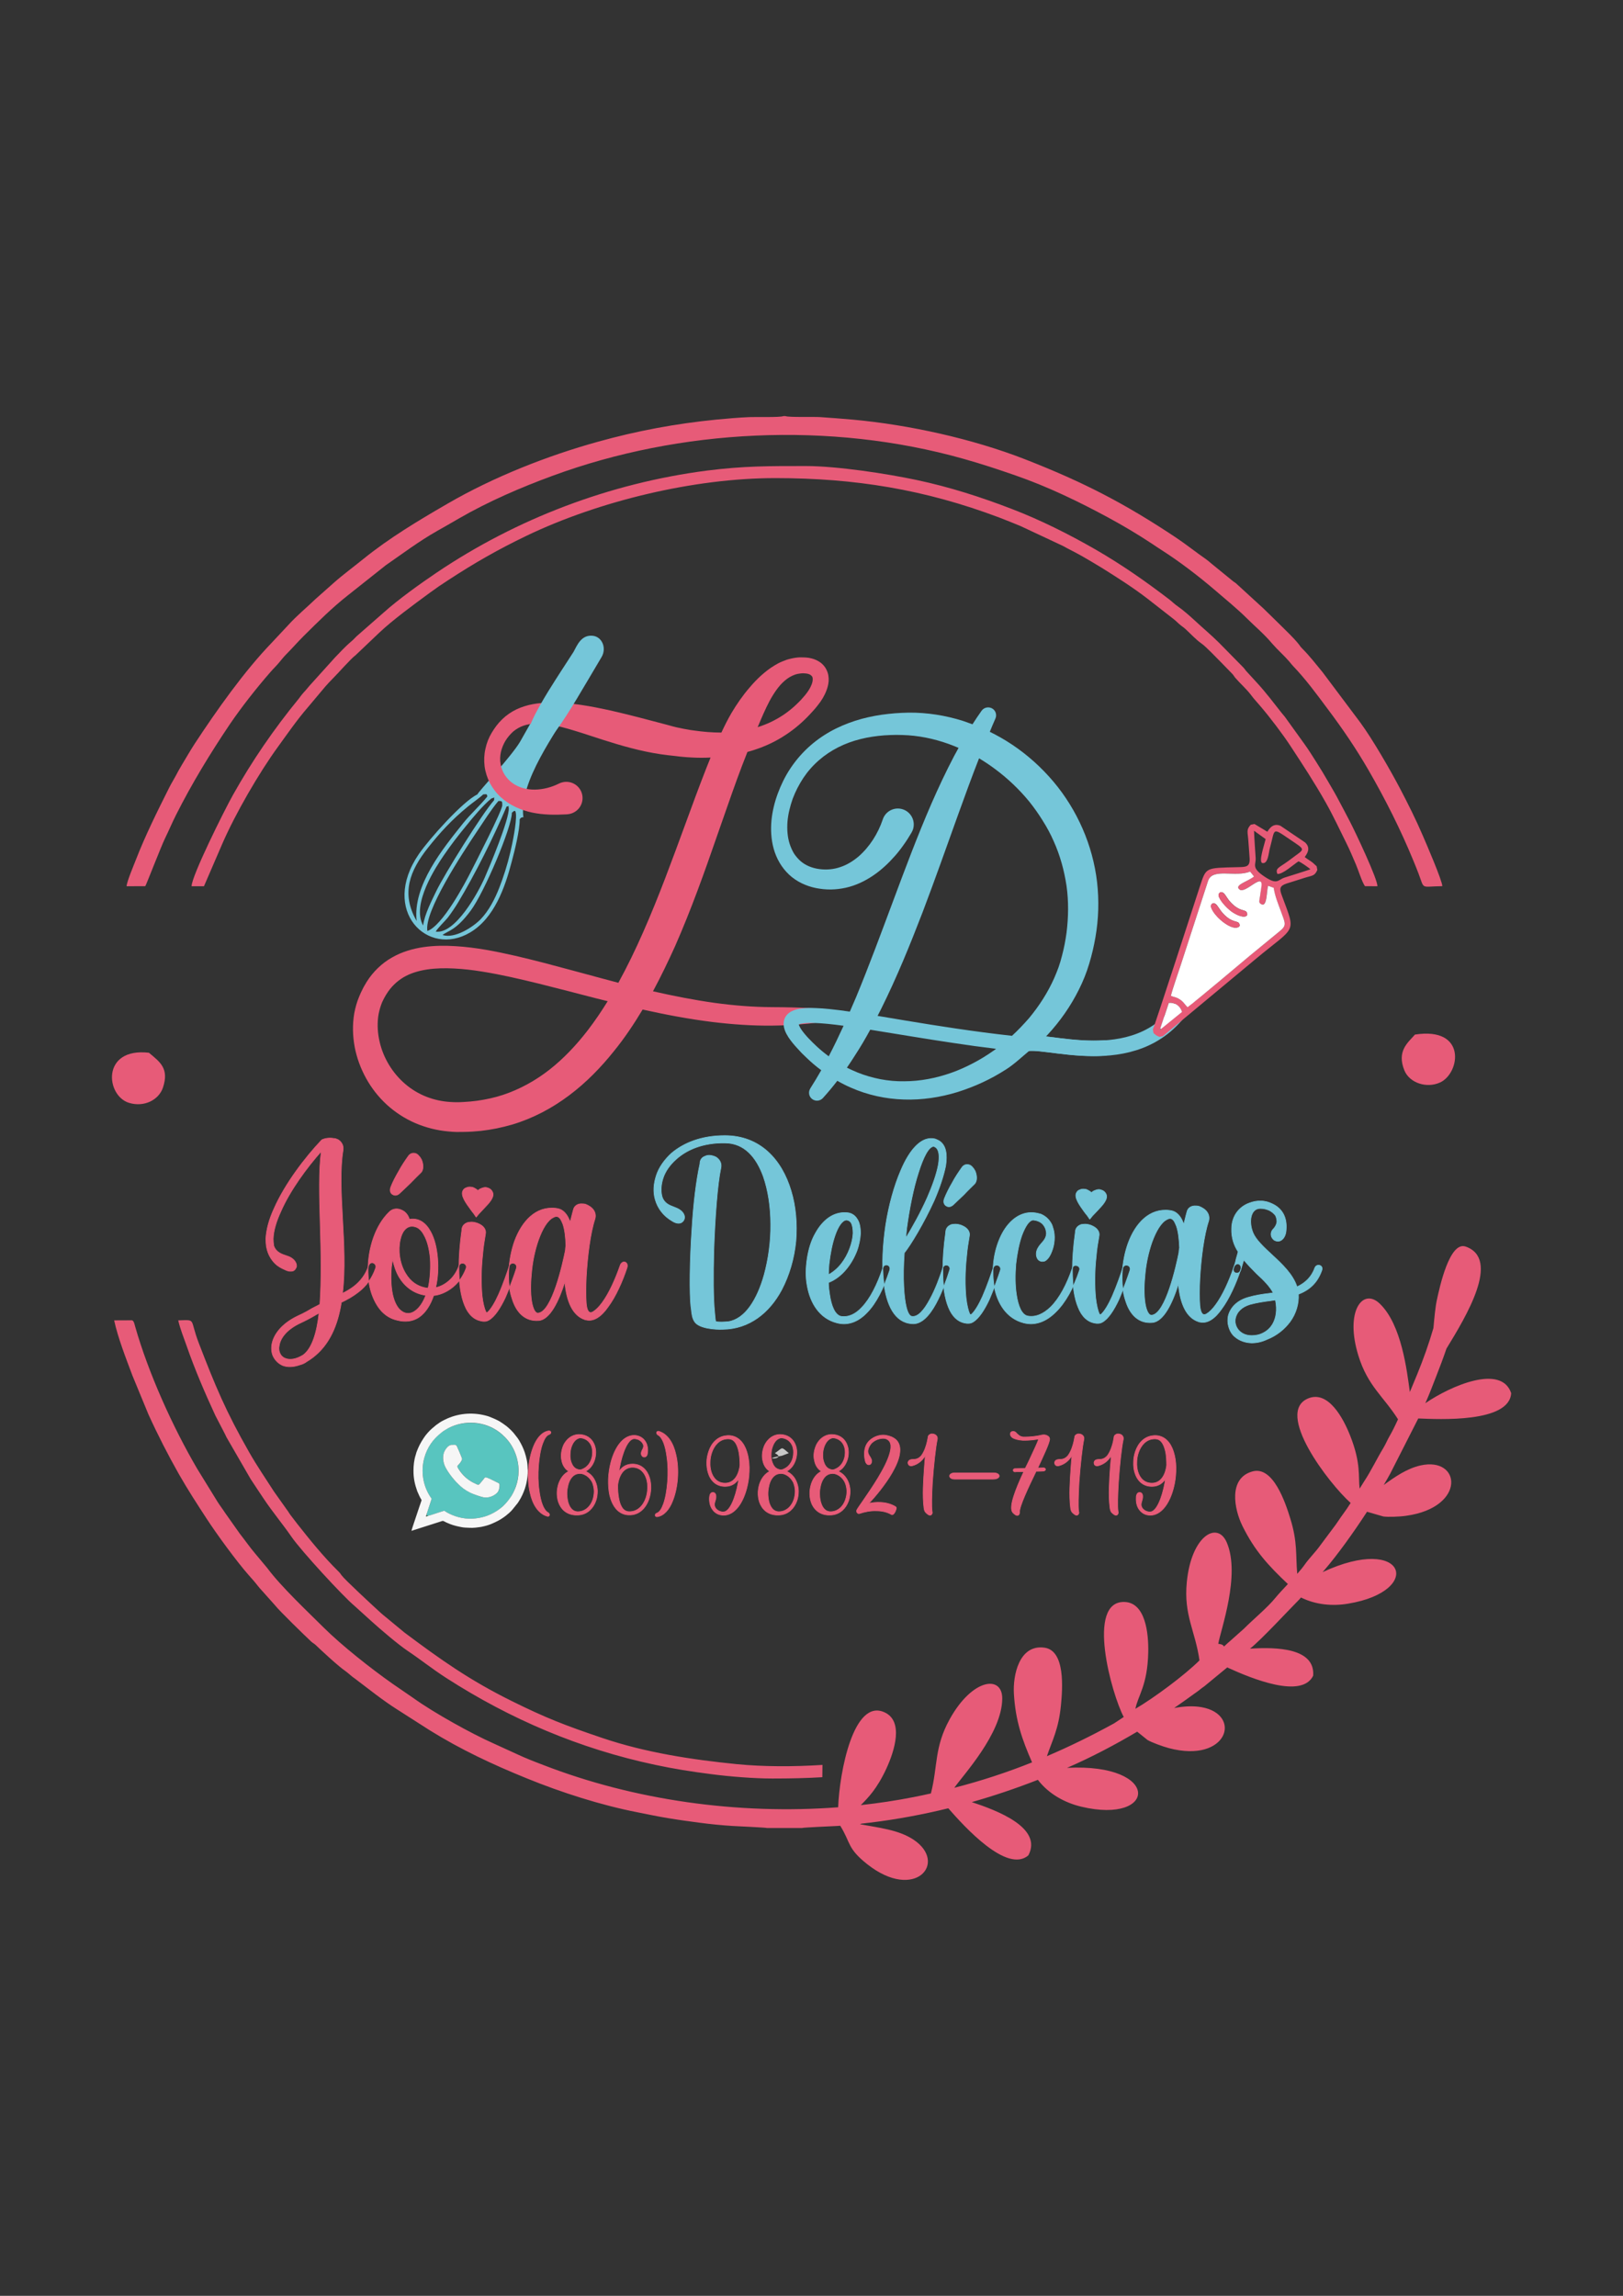 <?xml version="1.0" encoding="UTF-8"?>
<!DOCTYPE svg PUBLIC "-//W3C//DTD SVG 1.1//EN" "http://www.w3.org/Graphics/SVG/1.1/DTD/svg11.dtd">
<svg version="1.2" width="210mm" height="297mm" viewBox="0 0 21000 29700" preserveAspectRatio="xMidYMid" fill-rule="evenodd" stroke-width="28.222" stroke-linejoin="round" xmlns="http://www.w3.org/2000/svg" xmlns:ooo="http://xml.openoffice.org/svg/export" xmlns:xlink="http://www.w3.org/1999/xlink" xmlns:presentation="http://sun.com/xmlns/staroffice/presentation" xmlns:smil="http://www.w3.org/2001/SMIL20/" xmlns:anim="urn:oasis:names:tc:opendocument:xmlns:animation:1.0" xml:space="preserve">
 <rect x="0" y="0" width="21000" height="29700" fill="#333333" stroke="none"/>
 <defs class="ClipPathGroup">
  <clipPath id="presentation_clip_path" clipPathUnits="userSpaceOnUse">
   <rect x="0" y="0" width="21000" height="29700"/>
  </clipPath>
  <clipPath id="presentation_clip_path_shrink" clipPathUnits="userSpaceOnUse">
   <rect x="21" y="29" width="20958" height="29641"/>
  </clipPath>
 </defs>
 <defs class="TextShapeIndex">
  <g ooo:slide="id1" ooo:id-list="id3 id4 id5 id6 id7 id8 id9 id10 id11 id12 id13 id14 id15 id16 id17 id18 id19 id20 id21 id22 id23 id24 id25 id26 id27"/>
 </defs>
 <defs class="EmbeddedBulletChars">
  <g id="bullet-char-template-57356" transform="scale(0,-0)">
   <path d="M 580,1141 L 1163,571 580,0 -4,571 580,1141 Z"/>
  </g>
  <g id="bullet-char-template-57354" transform="scale(0,-0)">
   <path d="M 8,1128 L 1137,1128 1137,0 8,0 8,1128 Z"/>
  </g>
  <g id="bullet-char-template-10146" transform="scale(0,-0)">
   <path d="M 174,0 L 602,739 174,1481 1456,739 174,0 Z M 1358,739 L 309,1346 659,739 1358,739 Z"/>
  </g>
  <g id="bullet-char-template-10132" transform="scale(0,-0)">
   <path d="M 2015,739 L 1276,0 717,0 1260,543 174,543 174,936 1260,936 717,1481 1274,1481 2015,739 Z"/>
  </g>
  <g id="bullet-char-template-10007" transform="scale(0,-0)">
   <path d="M 0,-2 C -7,14 -16,27 -25,37 L 356,567 C 262,823 215,952 215,954 215,979 228,992 255,992 264,992 276,990 289,987 310,991 331,999 354,1012 L 381,999 492,748 772,1049 836,1024 860,1049 C 881,1039 901,1025 922,1006 886,937 835,863 770,784 769,783 710,716 594,584 L 774,223 C 774,196 753,168 711,139 L 727,119 C 717,90 699,76 672,76 641,76 570,178 457,381 L 164,-76 C 142,-110 111,-127 72,-127 30,-127 9,-110 8,-76 1,-67 -2,-52 -2,-32 -2,-23 -1,-13 0,-2 Z"/>
  </g>
  <g id="bullet-char-template-10004" transform="scale(0,-0)">
   <path d="M 285,-33 C 182,-33 111,30 74,156 52,228 41,333 41,471 41,549 55,616 82,672 116,743 169,778 240,778 293,778 328,747 346,684 L 369,508 C 377,444 397,411 428,410 L 1163,1116 C 1174,1127 1196,1133 1229,1133 1271,1133 1292,1118 1292,1087 L 1292,965 C 1292,929 1282,901 1262,881 L 442,47 C 390,-6 338,-33 285,-33 Z"/>
  </g>
  <g id="bullet-char-template-9679" transform="scale(0,-0)">
   <path d="M 813,0 C 632,0 489,54 383,161 276,268 223,411 223,592 223,773 276,916 383,1023 489,1130 632,1184 813,1184 992,1184 1136,1130 1245,1023 1353,916 1407,772 1407,592 1407,412 1353,268 1245,161 1136,54 992,0 813,0 Z"/>
  </g>
  <g id="bullet-char-template-8226" transform="scale(0,-0)">
   <path d="M 346,457 C 273,457 209,483 155,535 101,586 74,649 74,723 74,796 101,859 155,911 209,963 273,989 346,989 419,989 480,963 531,910 582,859 608,796 608,723 608,648 583,586 532,535 482,483 420,457 346,457 Z"/>
  </g>
  <g id="bullet-char-template-8211" transform="scale(0,-0)">
   <path d="M -4,459 L 1135,459 1135,606 -4,606 -4,459 Z"/>
  </g>
  <g id="bullet-char-template-61548" transform="scale(0,-0)">
   <path d="M 173,740 C 173,903 231,1043 346,1159 462,1274 601,1332 765,1332 928,1332 1067,1274 1183,1159 1299,1043 1357,903 1357,740 1357,577 1299,437 1183,322 1067,206 928,148 765,148 601,148 462,206 346,322 231,437 173,577 173,740 Z"/>
  </g>
 </defs>
 <g>
  <g id="id2" class="Master_Slide">
   <g id="bg-id2" class="Background"/>
   <g id="bo-id2" class="BackgroundObjects"/>
  </g>
 </g>
 <g class="SlideGroup">
  <g>
   <g id="container-id1">
    <g id="id1" class="Slide" clip-path="url(#presentation_clip_path)">
     <g class="Page">
      <g class="Group">
       <g class="com.sun.star.drawing.ClosedBezierShape">
        <g id="id3">
         <rect class="BoundingBox" stroke="none" fill="none" x="1477" y="16119" width="18077" height="8202"/>
         <path fill="rgb(231,91,120)" stroke="none" d="M 9923,23648 L 10378,23648 C 10391,23641 10778,23625 10828,23622 10842,23621 10857,23620 10872,23619 11010,23841 10960,23910 11222,24117 11839,24604 12270,24098 11820,23799 11624,23669 11366,23645 11127,23599 11130,23598 11136,23595 11146,23592 11182,23588 11219,23584 11256,23579 11602,23537 11939,23474 12270,23393 12474,23626 13028,24241 13306,24002 13495,23644 12900,23421 12574,23313 12863,23231 13147,23135 13429,23025 13569,23208 13777,23321 13989,23372 14972,23607 15030,22806 13806,22870 L 13820,22864 C 14127,22730 14427,22572 14714,22402 L 14847,22509 C 14899,22540 15038,22592 15125,22615 15885,22816 16079,22180 15547,22085 15431,22065 15312,22074 15192,22096 15280,22035 15367,21974 15453,21911 15476,21894 15496,21882 15519,21863 15543,21844 15557,21832 15584,21814 L 15879,21571 C 16202,21719 16844,21980 16991,21678 17018,21322 16526,21305 16174,21328 16320,21213 16681,20822 16809,20694 16820,20683 16827,20674 16833,20666 17024,20761 17242,20780 17443,20746 18429,20584 18188,19837 17113,20338 L 17135,20313 C 17307,20113 17511,19829 17688,19557 L 17899,19618 C 17959,19627 18106,19622 18195,19609 18974,19500 18906,18839 18379,18958 18207,18997 18053,19102 17904,19211 17935,19159 17964,19108 17989,19062 L 18351,18350 C 18615,18361 19532,18409 19553,18022 19426,17644 18773,17926 18442,18153 L 18456,18122 C 18505,18010 18545,17902 18590,17787 18628,17691 18674,17569 18716,17446 18966,17037 19424,16286 18963,16126 18756,16056 18628,16648 18591,16820 18572,16906 18560,17042 18547,17181 18489,17380 18418,17581 18339,17774 18315,17832 18281,17915 18242,18008 18204,17732 18136,17138 17854,16866 17633,16652 17397,16963 17577,17540 17698,17931 17900,18063 18089,18361 18049,18449 18011,18525 17981,18576 17952,18625 17933,18675 17902,18727 17813,18874 17742,19026 17650,19165 17631,19195 17611,19226 17592,19258 17573,19102 17613,18934 17470,18573 17377,18337 17186,17991 16933,18088 16480,18264 17197,19195 17476,19443 17445,19492 17413,19540 17380,19584 17344,19632 17315,19680 17282,19725 L 17085,19989 C 17024,20076 16940,20157 16880,20243 16857,20276 16824,20316 16785,20360 16763,20123 16792,19955 16695,19644 16630,19432 16472,18963 16207,19035 15889,19121 15969,19525 16076,19741 16236,20065 16414,20256 16664,20492 16601,20559 16541,20623 16502,20671 16398,20799 16215,20949 16096,21069 L 15913,21232 C 15891,21249 15874,21267 15853,21286 L 15836,21301 C 15832,21285 15814,21271 15763,21265 15793,21090 16054,20375 15873,19954 15752,19672 15414,19866 15356,20468 15314,20897 15466,21096 15520,21480 15327,21672 14932,21965 14691,22106 14724,21933 14847,21808 14857,21378 14863,21125 14820,20732 14550,20724 14048,20709 14383,21917 14540,22212 14503,22236 14462,22263 14416,22294 14125,22454 13837,22595 13546,22719 13615,22516 13697,22370 13727,22065 13749,21844 13786,21351 13513,21315 13186,21271 13104,21674 13119,21914 13140,22261 13224,22502 13354,22799 13029,22929 12697,23038 12348,23128 12452,22974 12966,22428 12968,21974 12970,21667 12582,21711 12289,22239 12086,22606 12136,22846 12045,23201 11970,23218 11894,23234 11817,23249 11594,23293 11367,23327 11138,23352 11230,23259 11346,23145 11470,22877 11576,22646 11693,22268 11448,22153 11043,21962 10861,22933 10845,23380 9552,23478 8206,23290 7027,22832 6911,22788 6803,22746 6694,22695 L 6379,22551 C 6104,22429 5614,22158 5350,21968 L 5078,21781 C 4803,21588 4420,21286 4186,21053 3978,20846 3635,20524 3459,20286 L 3302,20098 C 3233,20017 3172,19928 3101,19838 L 2911,19569 C 2877,19516 2848,19481 2814,19427 L 2551,19000 C 2236,18462 1921,17766 1748,17158 1739,17127 1733,17086 1707,17080 L 1477,17081 C 1526,17308 1631,17575 1713,17794 L 1920,18296 C 2039,18558 2173,18820 2314,19069 2431,19274 2550,19457 2674,19647 2805,19848 3062,20201 3226,20386 3244,20407 3262,20427 3280,20447 3322,20495 3345,20531 3389,20577 L 3556,20764 C 3615,20840 3941,21156 4024,21234 4049,21258 4062,21259 4088,21284 4129,21324 4163,21355 4207,21395 4267,21451 4400,21570 4460,21611 4484,21628 4504,21645 4529,21666 4552,21687 4560,21692 4593,21716 4771,21850 4947,21993 5135,22112 L 5562,22385 C 5961,22633 6377,22828 6816,23006 7265,23189 7772,23352 8253,23446 8381,23471 8515,23500 8646,23521 8782,23544 8918,23562 9053,23580 9197,23599 9338,23613 9483,23622 9531,23625 9912,23642 9923,23648 Z M 9923,23648 L 9923,23648 Z M 2573,17377 C 2448,17052 2547,17075 2306,17081 2330,17188 2378,17307 2415,17412 2520,17715 2654,18026 2787,18313 L 2896,18523 C 2910,18547 2916,18565 2931,18594 L 3242,19132 C 3299,19221 3354,19300 3411,19387 3521,19553 3669,19731 3773,19883 3902,20069 4443,20655 4583,20771 L 4806,20973 C 4922,21078 5151,21274 5278,21359 5440,21467 5589,21588 5777,21709 6601,22239 7500,22624 8477,22831 8719,22883 8948,22919 9206,22952 9446,22983 9754,23008 9996,23008 10232,23008 10441,23003 10640,22991 L 10642,22832 C 10268,22856 9877,22856 9532,22822 8944,22763 8352,22672 7798,22485 7309,22320 7062,22224 6622,22006 6073,21734 5706,21473 5234,21120 L 4948,20884 C 4933,20872 4914,20853 4897,20838 4802,20751 4460,20435 4419,20378 4400,20352 4401,20350 4375,20325 4183,20135 4013,19925 3846,19713 L 3754,19593 C 3738,19571 3733,19558 3715,19535 L 3546,19297 C 3434,19122 3326,18966 3224,18787 2922,18258 2788,17935 2573,17377 Z"/>
        </g>
       </g>
       <g class="com.sun.star.drawing.ClosedBezierShape">
        <g id="id4">
         <rect class="BoundingBox" stroke="none" fill="none" x="1638" y="5382" width="17026" height="6090"/>
         <path fill="rgb(231,91,120)" stroke="none" d="M 10163,5383 L 10136,5383 C 10097,5402 9772,5392 9695,5396 9559,5402 9407,5415 9270,5428 8740,5481 8245,5573 7735,5715 7079,5897 6388,6170 5799,6511 5419,6731 5040,6957 4699,7233 4577,7332 4433,7438 4322,7537 L 4083,7749 C 3966,7862 3838,7966 3730,8086 L 3512,8319 C 3157,8688 2805,9187 2524,9614 2462,9709 2410,9801 2353,9895 2324,9943 2297,9992 2271,10042 2244,10091 2213,10142 2189,10190 2034,10499 1881,10806 1756,11128 1730,11195 1640,11408 1638,11465 L 1880,11464 C 1896,11438 2086,10945 2136,10844 2184,10746 2227,10643 2277,10544 2483,10135 2719,9748 2972,9372 3124,9148 3325,8893 3502,8691 3537,8650 3575,8615 3608,8575 3644,8531 3682,8485 3711,8457 3787,8380 3851,8306 3927,8230 4112,8047 4294,7864 4503,7700 L 4991,7313 C 5210,7161 5423,7001 5654,6870 5751,6816 5836,6766 5935,6709 6317,6488 6738,6306 7150,6155 8797,5549 10741,5448 12468,5936 12706,6003 12910,6071 13138,6150 13561,6297 13960,6490 14348,6700 14532,6800 14716,6909 14901,7031 14946,7060 14986,7089 15034,7119 15260,7263 15516,7459 15721,7635 15858,7753 16012,7878 16134,8000 16253,8118 16349,8194 16466,8332 16532,8408 16613,8478 16683,8559 16697,8576 16714,8599 16731,8616 16898,8791 17030,8972 17177,9169 17374,9431 17545,9683 17705,9959 17925,10339 18124,10735 18291,11142 18313,11195 18335,11250 18354,11300 18436,11516 18375,11467 18662,11464 18663,11396 18451,10905 18410,10811 18319,10598 18219,10400 18113,10197 17990,9963 17759,9562 17601,9347 L 17112,8695 C 17022,8586 16949,8490 16850,8390 16821,8362 16822,8355 16799,8327 16731,8244 16648,8167 16573,8092 16496,8015 16424,7947 16345,7869 L 15990,7544 C 15973,7530 15975,7535 15958,7522 L 15671,7288 C 15648,7269 15631,7253 15607,7236 15471,7142 15349,7043 15211,6951 14553,6514 14025,6239 13259,5940 12581,5676 11765,5496 11038,5429 10898,5416 10753,5406 10613,5396 10530,5390 10205,5401 10163,5383 Z"/>
        </g>
       </g>
       <g class="com.sun.star.drawing.ClosedBezierShape">
        <g id="id5">
         <rect class="BoundingBox" stroke="none" fill="none" x="2478" y="6028" width="15346" height="5439"/>
         <path fill="rgb(231,91,120)" stroke="none" d="M 2479,11465 L 2639,11465 2877,10914 C 3044,10530 3348,10002 3601,9655 3727,9482 3841,9315 3982,9152 L 4208,8883 C 4240,8848 4271,8812 4306,8778 4379,8706 4539,8521 4599,8478 L 4903,8189 C 5082,8019 5359,7817 5565,7666 5645,7607 5711,7562 5801,7504 6139,7283 6447,7107 6813,6931 7749,6482 8978,6185 10031,6185 11062,6185 11966,6332 12929,6695 13022,6730 13115,6769 13206,6806 L 13748,7060 C 13837,7109 13921,7149 14008,7199 14103,7255 14166,7290 14253,7344 14454,7470 14658,7599 14845,7743 L 15178,8003 C 15216,8031 15246,8066 15282,8093 15307,8112 15312,8114 15337,8136 15407,8200 15471,8272 15546,8325 15606,8366 15746,8516 15803,8572 L 15947,8720 C 15964,8739 15972,8757 15989,8775 16049,8844 16123,8909 16180,8982 16202,9009 16204,9015 16223,9037 L 16313,9141 C 16432,9280 16599,9500 16697,9650 16857,9894 17009,10125 17156,10386 17251,10554 17335,10736 17421,10908 17466,10997 17504,11091 17544,11183 17576,11256 17619,11402 17661,11464 L 17822,11465 C 17829,11381 17540,10770 17468,10631 17423,10542 17375,10455 17328,10365 17281,10274 17234,10196 17184,10110 17136,10026 17090,9950 17034,9862 16986,9787 16934,9702 16876,9622 L 16624,9272 C 16610,9254 16596,9239 16580,9219 16477,9088 16378,8957 16266,8835 L 16122,8678 C 16102,8652 16099,8645 16073,8620 L 15775,8317 C 15674,8216 15566,8127 15461,8029 15398,7971 15310,7893 15239,7844 15199,7817 15172,7788 15127,7753 14826,7523 14522,7309 14172,7107 13834,6913 13461,6725 13086,6582 12696,6432 12292,6301 11858,6209 11476,6128 10832,6029 10429,6029 9948,6029 9629,6027 9146,6088 7891,6251 6685,6709 5645,7411 5446,7545 5151,7756 4960,7928 L 4644,8205 C 4600,8240 4581,8270 4539,8303 4477,8355 4392,8445 4335,8505 L 4003,8873 C 3981,8898 3972,8910 3955,8930 3935,8952 3927,8960 3909,8982 3889,9005 3885,9015 3867,9037 3544,9431 3260,9845 3012,10288 2900,10488 2478,11335 2479,11465 Z"/>
        </g>
       </g>
       <g class="com.sun.star.drawing.ClosedBezierShape">
        <g id="id6">
         <rect class="BoundingBox" stroke="none" fill="none" x="18137" y="13372" width="691" height="666"/>
         <path fill="rgb(231,91,120)" stroke="none" d="M 18308,13384 C 18218,13488 18069,13596 18172,13849 18238,14009 18458,14083 18632,14004 18894,13886 18983,13279 18308,13384 Z"/>
        </g>
       </g>
       <g class="com.sun.star.drawing.ClosedBezierShape">
        <g id="id7">
         <rect class="BoundingBox" stroke="none" fill="none" x="1449" y="13613" width="688" height="673"/>
         <path fill="rgb(231,91,120)" stroke="none" d="M 1927,13619 C 1310,13548 1366,14174 1669,14267 1865,14327 2054,14230 2108,14071 2192,13821 2069,13738 1927,13619 Z"/>
        </g>
       </g>
       <g class="com.sun.star.drawing.ClosedBezierShape">
        <g id="id8">
         <rect class="BoundingBox" stroke="none" fill="none" x="9991" y="18737" width="217" height="133"/>
         <path fill="rgb(199,199,198)" stroke="none" d="M 10026,18799 C 10201,18886 9801,18884 10116,18833 L 10206,18799 C 10099,18707 10137,18725 10026,18799 Z"/>
        </g>
       </g>
       <g class="Group">
        <g class="Group">
         <g class="com.sun.star.drawing.ClosedBezierShape">
          <g id="id9">
           <rect class="BoundingBox" stroke="none" fill="none" x="3436" y="14718" width="4687" height="2968"/>
           <path fill="rgb(231,91,120)" stroke="none" d="M 3542,16115 C 3538,16089 3535,16056 3535,16027 3538,15921 3575,15800 3634,15672 3754,15397 3974,15100 4157,14895 4124,15130 4132,15470 4143,15836 4154,16188 4161,16563 4139,16874 4102,16892 4073,16910 4040,16925 3985,16958 3934,16987 3853,17024 3637,17127 3535,17273 3516,17401 3509,17460 3516,17515 3542,17559 3568,17606 3608,17643 3659,17665 3718,17687 3791,17687 3875,17658 3908,17650 3941,17636 3970,17614 3996,17599 4022,17581 4047,17562 4263,17398 4370,17145 4417,16848 4494,16812 4571,16768 4641,16713 4736,16639 4813,16541 4860,16405 4882,16347 4794,16299 4769,16376 4729,16493 4663,16574 4582,16639 4534,16676 4483,16705 4432,16731 4469,16427 4450,16082 4432,15756 4414,15430 4399,15119 4439,14881 4443,14848 4439,14818 4425,14796 4414,14774 4395,14756 4377,14745 4355,14734 4337,14727 4315,14727 4260,14717 4201,14727 4165,14745 L 4154,14756 C 3956,14965 3689,15309 3546,15635 3483,15771 3447,15902 3440,16023 3440,16060 3443,16096 3447,16129 3447,16133 3450,16137 3450,16140 3465,16218 3502,16288 3560,16347 3593,16379 3637,16405 3689,16427 3732,16449 3765,16449 3791,16442 3809,16434 3820,16423 3828,16405 3839,16390 3839,16376 3835,16358 3831,16332 3809,16299 3776,16277 3751,16259 3725,16251 3692,16240 3637,16222 3568,16195 3542,16115 Z M 3542,16115 L 3542,16115 Z M 3923,17529 C 3828,17588 3747,17595 3692,17573 3663,17562 3641,17544 3626,17515 3612,17489 3604,17452 3612,17416 3623,17313 3710,17196 3894,17112 3978,17072 4033,17042 4088,17009 L 4128,16987 C 4099,17247 4036,17445 3923,17529 Z M 3923,17529 L 3923,17529 Z M 5296,15774 C 5289,15738 5267,15705 5238,15679 5219,15664 5197,15653 5175,15646 5128,15631 5076,15639 5036,15679 4857,15851 4762,16148 4762,16427 4762,16530 4776,16632 4805,16724 4835,16815 4879,16899 4937,16962 4992,17020 5058,17061 5139,17079 5238,17105 5340,17097 5424,17039 5509,16980 5571,16878 5611,16760 5684,16753 5776,16720 5861,16650 5927,16596 5989,16519 6030,16409 6052,16343 5960,16314 5938,16376 5905,16467 5854,16533 5799,16577 5747,16621 5688,16647 5637,16658 5666,16537 5673,16401 5662,16273 5651,16144 5622,16023 5571,15932 5509,15818 5417,15752 5296,15774 Z M 5296,15774 L 5296,15774 Z M 5234,15913 C 5267,15873 5314,15855 5366,15869 5417,15880 5457,15921 5487,15979 5531,16056 5556,16162 5567,16281 5574,16401 5567,16526 5545,16639 L 5538,16665 C 5402,16650 5307,16574 5249,16475 5208,16409 5183,16332 5172,16255 5161,16181 5164,16104 5179,16038 5190,15987 5208,15943 5234,15913 Z M 5234,15913 L 5234,15913 Z M 5080,16288 C 5095,16368 5124,16453 5164,16522 5238,16643 5351,16735 5509,16757 5476,16848 5424,16925 5362,16965 5311,16998 5252,17002 5197,16962 5142,16925 5102,16845 5080,16746 5058,16639 5054,16515 5065,16390 L 5080,16288 Z M 5080,16288 L 5080,16288 Z M 5307,15309 C 5362,15251 5417,15199 5446,15170 5483,15133 5479,15060 5454,15002 5443,14983 5435,14969 5424,14958 5410,14939 5391,14925 5373,14921 5340,14914 5307,14921 5282,14958 5238,15020 5194,15086 5161,15148 5113,15229 5076,15305 5058,15353 5047,15379 5047,15401 5051,15415 5058,15434 5065,15445 5080,15452 5091,15459 5102,15463 5117,15463 5135,15463 5157,15452 5172,15437 L 5307,15309 Z M 5307,15309 L 5307,15309 Z M 6312,16973 C 6301,16984 6290,16980 6286,16969 6268,16932 6249,16859 6238,16764 6224,16614 6224,16420 6246,16226 6253,16133 6268,16045 6282,15961 6293,15906 6253,15858 6198,15833 6176,15822 6150,15815 6125,15811 6099,15807 6074,15811 6052,15815 6008,15829 5975,15862 5975,15917 5949,16100 5938,16266 5938,16405 5938,16610 5964,16771 6011,16885 6059,17006 6136,17075 6231,17090 6242,17094 6253,17094 6264,17094 6290,17094 6301,17090 6323,17079 6403,17035 6476,16918 6539,16786 6601,16643 6656,16489 6681,16409 6703,16343 6612,16314 6590,16376 6564,16453 6513,16607 6451,16746 6407,16845 6356,16932 6312,16973 Z M 6312,16973 L 6312,16973 Z M 6147,15375 C 6128,15364 6114,15357 6096,15357 6074,15353 6052,15357 6037,15364 6015,15371 6000,15382 5989,15404 5956,15467 6033,15569 6092,15650 6106,15668 6117,15686 6128,15697 L 6161,15745 6198,15701 6260,15635 C 6334,15558 6407,15481 6370,15415 6356,15390 6337,15375 6312,15368 6293,15360 6275,15360 6257,15364 6242,15368 6224,15375 6209,15382 L 6183,15401 C 6172,15390 6161,15382 6147,15375 Z M 6147,15375 L 6147,15375 Z M 7674,16969 C 7612,17006 7593,16936 7586,16863 7579,16771 7579,16650 7586,16515 7601,16255 7637,15954 7699,15767 7718,15701 7685,15642 7634,15609 7619,15598 7597,15587 7579,15580 7557,15573 7538,15573 7516,15573 7469,15576 7429,15602 7418,15653 L 7407,15694 7377,15811 C 7374,15807 7374,15804 7374,15800 7352,15741 7322,15694 7282,15664 7253,15642 7223,15635 7190,15631 6934,15602 6755,15796 6659,16053 6616,16173 6590,16310 6583,16442 6575,16570 6590,16698 6627,16804 6681,16980 6795,17097 6971,17083 7117,17072 7234,16823 7308,16585 7330,16837 7410,17020 7568,17072 7571,17072 7571,17072 7575,17075 L 7582,17075 C 7685,17101 7784,17028 7868,16907 7967,16775 8055,16577 8113,16401 8139,16321 8047,16292 8022,16376 7963,16544 7883,16727 7791,16852 7751,16907 7710,16947 7674,16969 Z M 7674,16969 L 7674,16969 Z M 7161,15749 C 7201,15727 7227,15738 7249,15767 7260,15782 7271,15807 7282,15833 7308,15906 7319,16009 7322,16115 7319,16137 7315,16155 7315,16177 7282,16343 7143,16973 6963,16987 6930,16991 6905,16947 6887,16874 6865,16779 6861,16636 6876,16486 6887,16336 6919,16177 6967,16042 7018,15899 7084,15785 7161,15749 Z"/>
           <path fill="none" stroke="rgb(231,91,120)" stroke-width="8" stroke-linejoin="miter" d="M 3542,16115 C 3538,16089 3535,16056 3535,16027 3538,15921 3575,15800 3634,15672 3754,15397 3974,15100 4157,14895 4124,15130 4132,15470 4143,15836 4154,16188 4161,16563 4139,16874 4102,16892 4073,16910 4040,16925 3985,16958 3934,16987 3853,17024 3637,17127 3535,17273 3516,17401 3509,17460 3516,17515 3542,17559 3568,17606 3608,17643 3659,17665 3718,17687 3791,17687 3875,17658 3908,17650 3941,17636 3970,17614 3996,17599 4022,17581 4047,17562 4263,17398 4370,17145 4417,16848 4494,16812 4571,16768 4641,16713 4736,16639 4813,16541 4860,16405 4882,16347 4794,16299 4769,16376 4729,16493 4663,16574 4582,16639 4534,16676 4483,16705 4432,16731 4469,16427 4450,16082 4432,15756 4414,15430 4399,15119 4439,14881 4443,14848 4439,14818 4425,14796 4414,14774 4395,14756 4377,14745 4355,14734 4337,14727 4315,14727 4260,14717 4201,14727 4165,14745 L 4154,14756 C 3956,14965 3689,15309 3546,15635 3483,15771 3447,15902 3440,16023 3440,16060 3443,16096 3447,16129 3447,16133 3450,16137 3450,16140 3465,16218 3502,16288 3560,16347 3593,16379 3637,16405 3689,16427 3732,16449 3765,16449 3791,16442 3809,16434 3820,16423 3828,16405 3839,16390 3839,16376 3835,16358 3831,16332 3809,16299 3776,16277 3751,16259 3725,16251 3692,16240 3637,16222 3568,16195 3542,16115 Z"/>
           <path fill="none" stroke="rgb(231,91,120)" stroke-width="8" stroke-linejoin="miter" d="M 3923,17529 C 3828,17588 3747,17595 3692,17573 3663,17562 3641,17544 3626,17515 3612,17489 3604,17452 3612,17416 3623,17313 3710,17196 3894,17112 3978,17072 4033,17042 4088,17009 L 4128,16987 C 4099,17247 4036,17445 3923,17529 Z"/>
           <path fill="none" stroke="rgb(231,91,120)" stroke-width="8" stroke-linejoin="miter" d="M 5296,15774 C 5289,15738 5267,15705 5238,15679 5219,15664 5197,15653 5175,15646 5128,15631 5076,15639 5036,15679 4857,15851 4762,16148 4762,16427 4762,16530 4776,16632 4805,16724 4835,16815 4879,16899 4937,16962 4992,17020 5058,17061 5139,17079 5238,17105 5340,17097 5424,17039 5509,16980 5571,16878 5611,16760 5684,16753 5776,16720 5861,16650 5927,16596 5989,16519 6030,16409 6052,16343 5960,16314 5938,16376 5905,16467 5854,16533 5799,16577 5747,16621 5688,16647 5637,16658 5666,16537 5673,16401 5662,16273 5651,16144 5622,16023 5571,15932 5509,15818 5417,15752 5296,15774 Z"/>
           <path fill="none" stroke="rgb(231,91,120)" stroke-width="8" stroke-linejoin="miter" d="M 5234,15913 C 5267,15873 5314,15855 5366,15869 5417,15880 5457,15921 5487,15979 5531,16056 5556,16162 5567,16281 5574,16401 5567,16526 5545,16639 L 5538,16665 C 5402,16650 5307,16574 5249,16475 5208,16409 5183,16332 5172,16255 5161,16181 5164,16104 5179,16038 5190,15987 5208,15943 5234,15913 Z"/>
           <path fill="none" stroke="rgb(231,91,120)" stroke-width="8" stroke-linejoin="miter" d="M 5080,16288 C 5095,16368 5124,16453 5164,16522 5238,16643 5351,16735 5509,16757 5476,16848 5424,16925 5362,16965 5311,16998 5252,17002 5197,16962 5142,16925 5102,16845 5080,16746 5058,16639 5054,16515 5065,16390 L 5080,16288 Z"/>
           <path fill="none" stroke="rgb(231,91,120)" stroke-width="8" stroke-linejoin="miter" d="M 5307,15309 C 5362,15251 5417,15199 5446,15170 5483,15133 5479,15060 5454,15002 5443,14983 5435,14969 5424,14958 5410,14939 5391,14925 5373,14921 5340,14914 5307,14921 5282,14958 5238,15020 5194,15086 5161,15148 5113,15229 5076,15305 5058,15353 5047,15379 5047,15401 5051,15415 5058,15434 5065,15445 5080,15452 5091,15459 5102,15463 5117,15463 5135,15463 5157,15452 5172,15437 L 5307,15309 Z"/>
           <path fill="none" stroke="rgb(231,91,120)" stroke-width="8" stroke-linejoin="miter" d="M 6312,16973 C 6301,16984 6290,16980 6286,16969 6268,16932 6249,16859 6238,16764 6224,16614 6224,16420 6246,16226 6253,16133 6268,16045 6282,15961 6293,15906 6253,15858 6198,15833 6176,15822 6150,15815 6125,15811 6099,15807 6074,15811 6052,15815 6008,15829 5975,15862 5975,15917 5949,16100 5938,16266 5938,16405 5938,16610 5964,16771 6011,16885 6059,17006 6136,17075 6231,17090 6242,17094 6253,17094 6264,17094 6290,17094 6301,17090 6323,17079 6403,17035 6476,16918 6539,16786 6601,16643 6656,16489 6681,16409 6703,16343 6612,16314 6590,16376 6564,16453 6513,16607 6451,16746 6407,16845 6356,16932 6312,16973 Z"/>
           <path fill="none" stroke="rgb(231,91,120)" stroke-width="8" stroke-linejoin="miter" d="M 6147,15375 C 6128,15364 6114,15357 6096,15357 6074,15353 6052,15357 6037,15364 6015,15371 6000,15382 5989,15404 5956,15467 6033,15569 6092,15650 6106,15668 6117,15686 6128,15697 L 6161,15745 6198,15701 6260,15635 C 6334,15558 6407,15481 6370,15415 6356,15390 6337,15375 6312,15368 6293,15360 6275,15360 6257,15364 6242,15368 6224,15375 6209,15382 L 6183,15401 C 6172,15390 6161,15382 6147,15375 Z"/>
           <path fill="none" stroke="rgb(231,91,120)" stroke-width="8" stroke-linejoin="miter" d="M 7674,16969 C 7612,17006 7593,16936 7586,16863 7579,16771 7579,16650 7586,16515 7601,16255 7637,15954 7699,15767 7718,15701 7685,15642 7634,15609 7619,15598 7597,15587 7579,15580 7557,15573 7538,15573 7516,15573 7469,15576 7429,15602 7418,15653 L 7407,15694 7377,15811 C 7374,15807 7374,15804 7374,15800 7352,15741 7322,15694 7282,15664 7253,15642 7223,15635 7190,15631 6934,15602 6755,15796 6659,16053 6616,16173 6590,16310 6583,16442 6575,16570 6590,16698 6627,16804 6681,16980 6795,17097 6971,17083 7117,17072 7234,16823 7308,16585 7330,16837 7410,17020 7568,17072 7571,17072 7571,17072 7575,17075 L 7582,17075 C 7685,17101 7784,17028 7868,16907 7967,16775 8055,16577 8113,16401 8139,16321 8047,16292 8022,16376 7963,16544 7883,16727 7791,16852 7751,16907 7710,16947 7674,16969 Z"/>
           <path fill="none" stroke="rgb(231,91,120)" stroke-width="8" stroke-linejoin="miter" d="M 7161,15749 C 7201,15727 7227,15738 7249,15767 7260,15782 7271,15807 7282,15833 7308,15906 7319,16009 7322,16115 7319,16137 7315,16155 7315,16177 7282,16343 7143,16973 6963,16987 6930,16991 6905,16947 6887,16874 6865,16779 6861,16636 6876,16486 6887,16336 6919,16177 6967,16042 7018,15899 7084,15785 7161,15749 Z"/>
          </g>
         </g>
         <g class="com.sun.star.drawing.ClosedBezierShape">
          <g id="id10">
           <rect class="BoundingBox" stroke="none" fill="none" x="8456" y="14687" width="8657" height="2691"/>
           <path fill="rgb(117,198,217)" stroke="none" d="M 9261,17098 C 9254,17066 9250,17014 9247,16978 9228,16798 9228,16493 9236,16182 9250,15761 9283,15317 9327,15112 9342,15046 9309,14998 9265,14969 9243,14958 9221,14951 9195,14947 9170,14943 9144,14947 9122,14958 9082,14972 9056,15005 9056,15057 9009,15269 8972,15578 8954,15882 8924,16306 8921,16732 8939,16901 L 8943,16923 C 8950,17000 8957,17055 8990,17102 9049,17186 9254,17201 9349,17197 9697,17194 9957,16981 10115,16684 10213,16497 10276,16281 10298,16057 10316,15834 10298,15607 10235,15402 10115,15002 9836,14691 9378,14691 9074,14691 8844,14786 8686,14921 8595,15005 8525,15104 8492,15207 8457,15313 8449,15420 8478,15519 8511,15633 8584,15732 8705,15801 8749,15827 8785,15830 8811,15819 8825,15812 8840,15801 8847,15786 8855,15775 8858,15757 8858,15743 8855,15713 8836,15677 8796,15651 8774,15636 8749,15625 8719,15614 8661,15592 8591,15567 8565,15475 8547,15402 8554,15320 8580,15240 8609,15152 8668,15068 8752,14994 8891,14870 9100,14782 9378,14786 9638,14786 9789,14980 9876,15218 9939,15398 9972,15614 9972,15838 9975,16061 9942,16292 9887,16493 9796,16817 9638,17066 9422,17098 9371,17102 9316,17106 9261,17098 Z M 9261,17098 L 9261,17098 Z M 10720,16592 C 10896,16523 11020,16354 11086,16186 11115,16109 11130,16028 11134,15959 11134,15882 11123,15816 11090,15768 11060,15721 11016,15691 10958,15688 10782,15673 10643,15786 10550,15955 10495,16050 10462,16164 10444,16281 10426,16398 10422,16519 10444,16632 10484,16860 10605,17055 10826,17113 10972,17153 11108,17098 11221,16978 11339,16857 11434,16665 11511,16435 11536,16361 11441,16336 11423,16402 11350,16621 11258,16802 11152,16912 11071,17000 10980,17044 10881,17029 10804,17011 10756,16897 10734,16743 10727,16695 10720,16647 10720,16592 Z M 10720,16592 L 10720,16592 Z M 10954,15783 C 10980,15786 10998,15797 11013,15819 11031,15852 11038,15900 11038,15955 11035,16017 11020,16083 10994,16153 10943,16288 10852,16420 10720,16490 10720,16442 10723,16398 10727,16354 10742,16222 10767,16090 10804,15984 10844,15867 10899,15783 10954,15783 Z M 10954,15783 L 10954,15783 Z M 11701,16208 C 11782,16109 11954,15823 12086,15534 12155,15376 12210,15214 12236,15082 12258,14936 12243,14819 12155,14760 12137,14749 12119,14742 12100,14734 11928,14691 11771,14866 11654,15145 11569,15342 11500,15592 11460,15849 11423,16101 11408,16361 11434,16577 11467,16886 11580,17109 11796,17124 11921,17139 12027,17018 12111,16864 12188,16721 12251,16548 12287,16431 12309,16369 12221,16336 12199,16402 12163,16512 12104,16680 12027,16817 11958,16945 11877,17044 11796,17029 11738,17014 11705,16860 11694,16643 11687,16515 11690,16365 11701,16208 Z M 11701,16208 L 11701,16208 Z M 12104,14841 C 12152,14874 12159,14958 12141,15068 12119,15189 12064,15342 11998,15493 11910,15691 11800,15885 11720,16017 L 11731,15896 C 11767,15633 11818,15373 11884,15170 11947,14969 12016,14833 12082,14830 L 12104,14841 Z M 12104,14841 L 12104,14841 Z M 12573,17000 C 12562,17011 12551,17007 12547,16996 12529,16959 12511,16886 12500,16791 12485,16640 12485,16446 12507,16252 12514,16160 12529,16072 12543,15988 12554,15933 12514,15885 12459,15860 12437,15849 12412,15841 12386,15838 12360,15834 12335,15838 12313,15841 12269,15856 12236,15889 12236,15944 12210,16127 12199,16292 12199,16431 12199,16636 12225,16798 12272,16912 12320,17033 12397,17102 12492,17117 12503,17120 12514,17120 12525,17120 12551,17120 12562,17117 12584,17106 12664,17062 12738,16945 12800,16813 12862,16669 12917,16515 12943,16435 12965,16369 12873,16339 12851,16402 12825,16479 12774,16632 12712,16773 12668,16871 12617,16959 12573,17000 Z M 12573,17000 L 12573,17000 Z M 12470,15457 C 12525,15398 12580,15346 12609,15317 12646,15280 12642,15207 12617,15148 12606,15130 12598,15115 12587,15104 12573,15086 12554,15071 12536,15068 12503,15060 12470,15068 12445,15104 12401,15167 12357,15232 12324,15295 12276,15376 12240,15453 12221,15501 12210,15526 12210,15548 12214,15563 12221,15581 12229,15592 12243,15600 12254,15607 12265,15611 12280,15611 12298,15611 12320,15600 12335,15585 L 12470,15457 Z M 12470,15457 L 12470,15457 Z M 13371,15783 C 13393,15786 13415,15790 13430,15797 13474,15812 13507,15845 13525,15889 13529,15896 13532,15904 13532,15911 13558,15992 13510,16046 13470,16090 13455,16109 13444,16120 13437,16134 13404,16182 13404,16230 13415,16263 13422,16284 13433,16299 13452,16310 13470,16321 13492,16321 13518,16314 13547,16299 13580,16266 13609,16189 13627,16145 13638,16098 13642,16046 13646,15992 13642,15937 13624,15885 L 13613,15849 C 13584,15786 13536,15735 13466,15706 13441,15699 13408,15691 13375,15688 13203,15673 13060,15786 12968,15955 12917,16050 12880,16164 12862,16281 12844,16398 12844,16519 12862,16632 12902,16860 13023,17055 13243,17113 13393,17153 13536,17098 13660,16974 13785,16853 13891,16662 13968,16431 13986,16376 13895,16343 13876,16402 13803,16618 13708,16795 13595,16908 13503,16996 13404,17044 13298,17025 13221,17011 13173,16897 13151,16743 13133,16625 13133,16490 13144,16354 13159,16222 13184,16090 13221,15984 13265,15867 13316,15783 13371,15783 Z M 13371,15783 L 13371,15783 Z M 14250,17000 C 14239,17011 14228,17007 14224,16996 14206,16959 14188,16886 14177,16791 14162,16640 14162,16446 14184,16252 14191,16160 14206,16072 14221,15988 14232,15933 14191,15885 14136,15860 14115,15849 14089,15841 14063,15838 14038,15834 14012,15838 13990,15841 13946,15856 13913,15889 13913,15944 13887,16127 13876,16292 13876,16431 13876,16636 13902,16798 13950,16912 13997,17033 14074,17102 14169,17117 14180,17120 14191,17120 14202,17120 14228,17120 14239,17117 14261,17106 14342,17062 14415,16945 14477,16813 14539,16669 14594,16515 14620,16435 14642,16369 14550,16339 14528,16402 14503,16479 14451,16632 14389,16773 14345,16871 14294,16959 14250,17000 Z M 14250,17000 L 14250,17000 Z M 14085,15402 C 14067,15391 14052,15384 14034,15384 14012,15380 13990,15384 13975,15391 13953,15398 13939,15409 13928,15431 13895,15493 13972,15596 14030,15677 14045,15695 14056,15713 14067,15724 L 14100,15772 14136,15728 14199,15662 C 14272,15585 14345,15508 14309,15442 14294,15417 14276,15402 14250,15395 14232,15387 14213,15387 14195,15391 14180,15395 14162,15402 14147,15409 L 14122,15428 C 14111,15417 14100,15409 14085,15402 Z M 14085,15402 L 14085,15402 Z M 15613,16996 C 15551,17033 15533,16963 15525,16890 15518,16798 15518,16676 15525,16541 15540,16281 15577,15981 15639,15794 15657,15728 15624,15669 15573,15636 15558,15625 15536,15614 15518,15607 15496,15600 15478,15600 15456,15600 15408,15603 15368,15629 15357,15680 L 15346,15721 15317,15838 C 15313,15834 15313,15830 15313,15827 15291,15768 15262,15721 15221,15691 15192,15669 15163,15662 15130,15658 14873,15629 14693,15823 14598,16079 14554,16200 14528,16336 14521,16468 14514,16596 14528,16725 14565,16831 14620,17007 14733,17124 14909,17109 15057,17098 15174,16849 15247,16610 15269,16864 15350,17047 15507,17098 15511,17098 15511,17098 15514,17102 L 15522,17102 C 15624,17128 15723,17055 15807,16934 15906,16802 15994,16603 16053,16427 16078,16347 15987,16317 15961,16402 15903,16570 15822,16754 15730,16879 15690,16934 15650,16974 15613,16996 Z M 15613,16996 L 15613,16996 Z M 15101,15775 C 15141,15753 15167,15764 15189,15794 15199,15808 15210,15834 15221,15860 15247,15933 15258,16035 15262,16142 15258,16164 15254,16182 15254,16204 15221,16369 15082,17000 14902,17014 14869,17018 14843,16974 14825,16901 14803,16806 14799,16662 14814,16512 14825,16361 14858,16204 14906,16068 14958,15926 15024,15812 15101,15775 Z M 15101,15775 L 15101,15775 Z M 15961,16402 C 15939,16479 16034,16493 16053,16431 L 16089,16314 16093,16299 C 16144,16361 16203,16420 16261,16479 16349,16559 16430,16640 16474,16725 L 16423,16732 C 16327,16743 16236,16758 16148,16784 15998,16827 15917,16923 15892,17025 15884,17069 15884,17113 15895,17153 15906,17197 15925,17238 15954,17271 16009,17329 16089,17369 16192,17373 16265,17373 16327,17358 16390,17329 16522,17278 16620,17194 16690,17102 16774,16989 16807,16857 16800,16743 16935,16691 17045,16603 17104,16431 17126,16369 17038,16339 17012,16402 16968,16526 16884,16599 16782,16647 16730,16486 16591,16354 16456,16230 16353,16134 16254,16043 16214,15951 16199,15915 16188,15874 16185,15838 16174,15746 16203,15629 16313,15633 16353,15633 16390,15644 16423,15658 16452,15673 16481,15695 16503,15724 16518,15753 16522,15783 16522,15808 16518,15841 16500,15871 16481,15893 16445,15926 16441,15966 16452,15999 16463,16024 16481,16043 16500,16050 16525,16061 16554,16061 16580,16043 16609,16024 16639,15981 16642,15904 16653,15753 16595,15636 16463,15574 16419,15552 16368,15537 16316,15537 16265,15534 16214,15545 16166,15563 16042,15607 15939,15721 15936,15893 15932,16010 15965,16109 16020,16193 16012,16230 16001,16259 15994,16288 15987,16325 15972,16372 15961,16402 Z M 15961,16402 L 15961,16402 Z M 16503,16820 C 16529,16948 16511,17051 16467,17128 16437,17179 16397,17216 16349,17241 16302,17267 16251,17278 16196,17278 16119,17278 16064,17249 16027,17208 16009,17186 15994,17161 15987,17131 15980,17106 15980,17077 15987,17047 16005,16974 16064,16908 16174,16875 16254,16853 16346,16838 16437,16827 L 16503,16817 16503,16820 Z"/>
           <path fill="none" stroke="rgb(117,198,217)" stroke-width="8" stroke-linejoin="miter" d="M 9261,17098 C 9254,17066 9250,17014 9247,16978 9228,16798 9228,16493 9236,16182 9250,15761 9283,15317 9327,15112 9342,15046 9309,14998 9265,14969 9243,14958 9221,14951 9195,14947 9170,14943 9144,14947 9122,14958 9082,14972 9056,15005 9056,15057 9009,15269 8972,15578 8954,15882 8924,16306 8921,16732 8939,16901 L 8943,16923 C 8950,17000 8957,17055 8990,17102 9049,17186 9254,17201 9349,17197 9697,17194 9957,16981 10115,16684 10213,16497 10276,16281 10298,16057 10316,15834 10298,15607 10235,15402 10115,15002 9836,14691 9378,14691 9074,14691 8844,14786 8686,14921 8595,15005 8525,15104 8492,15207 8457,15313 8449,15420 8478,15519 8511,15633 8584,15732 8705,15801 8749,15827 8785,15830 8811,15819 8825,15812 8840,15801 8847,15786 8855,15775 8858,15757 8858,15743 8855,15713 8836,15677 8796,15651 8774,15636 8749,15625 8719,15614 8661,15592 8591,15567 8565,15475 8547,15402 8554,15320 8580,15240 8609,15152 8668,15068 8752,14994 8891,14870 9100,14782 9378,14786 9638,14786 9789,14980 9876,15218 9939,15398 9972,15614 9972,15838 9975,16061 9942,16292 9887,16493 9796,16817 9638,17066 9422,17098 9371,17102 9316,17106 9261,17098 Z"/>
           <path fill="none" stroke="rgb(117,198,217)" stroke-width="8" stroke-linejoin="miter" d="M 10720,16592 C 10896,16523 11020,16354 11086,16186 11115,16109 11130,16028 11134,15959 11134,15882 11123,15816 11090,15768 11060,15721 11016,15691 10958,15688 10782,15673 10643,15786 10550,15955 10495,16050 10462,16164 10444,16281 10426,16398 10422,16519 10444,16632 10484,16860 10605,17055 10826,17113 10972,17153 11108,17098 11221,16978 11339,16857 11434,16665 11511,16435 11536,16361 11441,16336 11423,16402 11350,16621 11258,16802 11152,16912 11071,17000 10980,17044 10881,17029 10804,17011 10756,16897 10734,16743 10727,16695 10720,16647 10720,16592 Z"/>
           <path fill="none" stroke="rgb(117,198,217)" stroke-width="8" stroke-linejoin="miter" d="M 10954,15783 C 10980,15786 10998,15797 11013,15819 11031,15852 11038,15900 11038,15955 11035,16017 11020,16083 10994,16153 10943,16288 10852,16420 10720,16490 10720,16442 10723,16398 10727,16354 10742,16222 10767,16090 10804,15984 10844,15867 10899,15783 10954,15783 Z"/>
           <path fill="none" stroke="rgb(117,198,217)" stroke-width="8" stroke-linejoin="miter" d="M 11701,16208 C 11782,16109 11954,15823 12086,15534 12155,15376 12210,15214 12236,15082 12258,14936 12243,14819 12155,14760 12137,14749 12119,14742 12100,14734 11928,14691 11771,14866 11654,15145 11569,15342 11500,15592 11460,15849 11423,16101 11408,16361 11434,16577 11467,16886 11580,17109 11796,17124 11921,17139 12027,17018 12111,16864 12188,16721 12251,16548 12287,16431 12309,16369 12221,16336 12199,16402 12163,16512 12104,16680 12027,16817 11958,16945 11877,17044 11796,17029 11738,17014 11705,16860 11694,16643 11687,16515 11690,16365 11701,16208 Z"/>
           <path fill="none" stroke="rgb(117,198,217)" stroke-width="8" stroke-linejoin="miter" d="M 12104,14841 C 12152,14874 12159,14958 12141,15068 12119,15189 12064,15342 11998,15493 11910,15691 11800,15885 11720,16017 L 11731,15896 C 11767,15633 11818,15373 11884,15170 11947,14969 12016,14833 12082,14830 L 12104,14841 Z"/>
           <path fill="none" stroke="rgb(117,198,217)" stroke-width="8" stroke-linejoin="miter" d="M 12573,17000 C 12562,17011 12551,17007 12547,16996 12529,16959 12511,16886 12500,16791 12485,16640 12485,16446 12507,16252 12514,16160 12529,16072 12543,15988 12554,15933 12514,15885 12459,15860 12437,15849 12412,15841 12386,15838 12360,15834 12335,15838 12313,15841 12269,15856 12236,15889 12236,15944 12210,16127 12199,16292 12199,16431 12199,16636 12225,16798 12272,16912 12320,17033 12397,17102 12492,17117 12503,17120 12514,17120 12525,17120 12551,17120 12562,17117 12584,17106 12664,17062 12738,16945 12800,16813 12862,16669 12917,16515 12943,16435 12965,16369 12873,16339 12851,16402 12825,16479 12774,16632 12712,16773 12668,16871 12617,16959 12573,17000 Z"/>
           <path fill="none" stroke="rgb(117,198,217)" stroke-width="8" stroke-linejoin="miter" d="M 12470,15457 C 12525,15398 12580,15346 12609,15317 12646,15280 12642,15207 12617,15148 12606,15130 12598,15115 12587,15104 12573,15086 12554,15071 12536,15068 12503,15060 12470,15068 12445,15104 12401,15167 12357,15232 12324,15295 12276,15376 12240,15453 12221,15501 12210,15526 12210,15548 12214,15563 12221,15581 12229,15592 12243,15600 12254,15607 12265,15611 12280,15611 12298,15611 12320,15600 12335,15585 L 12470,15457 Z"/>
           <path fill="none" stroke="rgb(117,198,217)" stroke-width="8" stroke-linejoin="miter" d="M 13371,15783 C 13393,15786 13415,15790 13430,15797 13474,15812 13507,15845 13525,15889 13529,15896 13532,15904 13532,15911 13558,15992 13510,16046 13470,16090 13455,16109 13444,16120 13437,16134 13404,16182 13404,16230 13415,16263 13422,16284 13433,16299 13452,16310 13470,16321 13492,16321 13518,16314 13547,16299 13580,16266 13609,16189 13627,16145 13638,16098 13642,16046 13646,15992 13642,15937 13624,15885 L 13613,15849 C 13584,15786 13536,15735 13466,15706 13441,15699 13408,15691 13375,15688 13203,15673 13060,15786 12968,15955 12917,16050 12880,16164 12862,16281 12844,16398 12844,16519 12862,16632 12902,16860 13023,17055 13243,17113 13393,17153 13536,17098 13660,16974 13785,16853 13891,16662 13968,16431 13986,16376 13895,16343 13876,16402 13803,16618 13708,16795 13595,16908 13503,16996 13404,17044 13298,17025 13221,17011 13173,16897 13151,16743 13133,16625 13133,16490 13144,16354 13159,16222 13184,16090 13221,15984 13265,15867 13316,15783 13371,15783 Z"/>
           <path fill="none" stroke="rgb(117,198,217)" stroke-width="8" stroke-linejoin="miter" d="M 14250,17000 C 14239,17011 14228,17007 14224,16996 14206,16959 14188,16886 14177,16791 14162,16640 14162,16446 14184,16252 14191,16160 14206,16072 14221,15988 14232,15933 14191,15885 14136,15860 14115,15849 14089,15841 14063,15838 14038,15834 14012,15838 13990,15841 13946,15856 13913,15889 13913,15944 13887,16127 13876,16292 13876,16431 13876,16636 13902,16798 13950,16912 13997,17033 14074,17102 14169,17117 14180,17120 14191,17120 14202,17120 14228,17120 14239,17117 14261,17106 14342,17062 14415,16945 14477,16813 14539,16669 14594,16515 14620,16435 14642,16369 14550,16339 14528,16402 14503,16479 14451,16632 14389,16773 14345,16871 14294,16959 14250,17000 Z"/>
           <path fill="none" stroke="rgb(117,198,217)" stroke-width="8" stroke-linejoin="miter" d="M 14085,15402 C 14067,15391 14052,15384 14034,15384 14012,15380 13990,15384 13975,15391 13953,15398 13939,15409 13928,15431 13895,15493 13972,15596 14030,15677 14045,15695 14056,15713 14067,15724 L 14100,15772 14136,15728 14199,15662 C 14272,15585 14345,15508 14309,15442 14294,15417 14276,15402 14250,15395 14232,15387 14213,15387 14195,15391 14180,15395 14162,15402 14147,15409 L 14122,15428 C 14111,15417 14100,15409 14085,15402 Z"/>
           <path fill="none" stroke="rgb(117,198,217)" stroke-width="8" stroke-linejoin="miter" d="M 15613,16996 C 15551,17033 15533,16963 15525,16890 15518,16798 15518,16676 15525,16541 15540,16281 15577,15981 15639,15794 15657,15728 15624,15669 15573,15636 15558,15625 15536,15614 15518,15607 15496,15600 15478,15600 15456,15600 15408,15603 15368,15629 15357,15680 L 15346,15721 15317,15838 C 15313,15834 15313,15830 15313,15827 15291,15768 15262,15721 15221,15691 15192,15669 15163,15662 15130,15658 14873,15629 14693,15823 14598,16079 14554,16200 14528,16336 14521,16468 14514,16596 14528,16725 14565,16831 14620,17007 14733,17124 14909,17109 15057,17098 15174,16849 15247,16610 15269,16864 15350,17047 15507,17098 15511,17098 15511,17098 15514,17102 L 15522,17102 C 15624,17128 15723,17055 15807,16934 15906,16802 15994,16603 16053,16427 16078,16347 15987,16317 15961,16402 15903,16570 15822,16754 15730,16879 15690,16934 15650,16974 15613,16996 Z"/>
           <path fill="none" stroke="rgb(117,198,217)" stroke-width="8" stroke-linejoin="miter" d="M 15101,15775 C 15141,15753 15167,15764 15189,15794 15199,15808 15210,15834 15221,15860 15247,15933 15258,16035 15262,16142 15258,16164 15254,16182 15254,16204 15221,16369 15082,17000 14902,17014 14869,17018 14843,16974 14825,16901 14803,16806 14799,16662 14814,16512 14825,16361 14858,16204 14906,16068 14958,15926 15024,15812 15101,15775 Z"/>
           <path fill="none" stroke="rgb(117,198,217)" stroke-width="8" stroke-linejoin="miter" d="M 15961,16402 C 15939,16479 16034,16493 16053,16431 L 16089,16314 16093,16299 C 16144,16361 16203,16420 16261,16479 16349,16559 16430,16640 16474,16725 L 16423,16732 C 16327,16743 16236,16758 16148,16784 15998,16827 15917,16923 15892,17025 15884,17069 15884,17113 15895,17153 15906,17197 15925,17238 15954,17271 16009,17329 16089,17369 16192,17373 16265,17373 16327,17358 16390,17329 16522,17278 16620,17194 16690,17102 16774,16989 16807,16857 16800,16743 16935,16691 17045,16603 17104,16431 17126,16369 17038,16339 17012,16402 16968,16526 16884,16599 16782,16647 16730,16486 16591,16354 16456,16230 16353,16134 16254,16043 16214,15951 16199,15915 16188,15874 16185,15838 16174,15746 16203,15629 16313,15633 16353,15633 16390,15644 16423,15658 16452,15673 16481,15695 16503,15724 16518,15753 16522,15783 16522,15808 16518,15841 16500,15871 16481,15893 16445,15926 16441,15966 16452,15999 16463,16024 16481,16043 16500,16050 16525,16061 16554,16061 16580,16043 16609,16024 16639,15981 16642,15904 16653,15753 16595,15636 16463,15574 16419,15552 16368,15537 16316,15537 16265,15534 16214,15545 16166,15563 16042,15607 15939,15721 15936,15893 15932,16010 15965,16109 16020,16193 16012,16230 16001,16259 15994,16288 15987,16325 15972,16372 15961,16402 Z"/>
           <path fill="none" stroke="rgb(117,198,217)" stroke-width="8" stroke-linejoin="miter" d="M 16503,16820 C 16529,16948 16511,17051 16467,17128 16437,17179 16397,17216 16349,17241 16302,17267 16251,17278 16196,17278 16119,17278 16064,17249 16027,17208 16009,17186 15994,17161 15987,17131 15980,17106 15980,17077 15987,17047 16005,16974 16064,16908 16174,16875 16254,16853 16346,16838 16437,16827 L 16503,16817 16503,16820 Z"/>
          </g>
         </g>
        </g>
        <g class="Group">
         <g class="com.sun.star.drawing.ClosedBezierShape">
          <g id="id11">
           <rect class="BoundingBox" stroke="none" fill="none" x="5233" y="8835" width="2201" height="3320"/>
           <path fill="rgb(117,198,217)" stroke="none" d="M 7346,9080 C 7322,9112 7291,9162 7229,9161 7175,9160 7130,9121 7132,9054 7134,8949 7299,8901 7346,9080 Z M 7346,9080 L 7346,9080 Z M 6676,10531 C 6685,10649 6629,10917 6604,11021 6565,11189 6514,11347 6460,11485 6405,11626 6325,11783 6218,11893 6122,11991 5887,12147 5726,12096 5792,12041 5896,12043 6091,11780 6269,11540 6624,10698 6623,10514 6648,10493 6671,10465 6676,10531 Z M 6676,10531 L 6676,10531 Z M 6583,10455 C 6591,10600 6331,11219 6274,11349 6186,11551 5890,12087 5638,12052 5656,12014 5764,11909 5794,11871 5835,11818 5891,11735 5926,11677 6146,11312 6387,10830 6555,10434 6601,10429 6573,10412 6583,10455 Z M 6583,10455 L 6583,10455 Z M 6499,10416 C 6501,10483 6144,11176 6096,11271 6013,11436 5724,11977 5530,12044 5484,11793 5985,11036 6171,10757 6256,10631 6355,10473 6449,10362 6495,10362 6499,10362 6499,10416 Z M 6499,10416 L 6499,10416 Z M 6393,10352 C 6240,10524 5752,11306 5644,11530 5589,11645 5491,11833 5475,11973 5318,11698 5648,11203 5744,11063 5837,10927 5924,10815 6028,10688 6120,10574 6246,10422 6356,10331 L 6397,10316 C 6389,10332 6398,10331 6393,10352 Z M 6393,10352 L 6393,10352 Z M 6305,10305 C 6199,10434 6093,10525 5994,10648 5734,10974 5338,11455 5391,11914 5184,11556 5305,11261 5537,10968 5695,10769 5845,10606 6053,10435 6112,10386 6206,10322 6252,10277 6288,10276 6303,10264 6305,10305 Z M 6305,10305 L 6305,10305 Z M 6177,10277 C 5989,10366 5552,10855 5418,11051 4920,11779 5531,12391 6083,12063 6395,11878 6534,11482 6621,11148 6657,11013 6726,10742 6724,10600 6744,10574 6734,10580 6776,10569 L 6770,10559 C 6724,10097 7186,9491 7405,9110 7470,8997 7412,8853 7293,8837 7138,8818 7084,8971 7041,9045 L 6729,9596 C 6615,9788 6184,10248 6177,10277 Z"/>
          </g>
         </g>
         <g class="com.sun.star.drawing.ClosedBezierShape">
          <g id="id12">
           <rect class="BoundingBox" stroke="none" fill="none" x="4567" y="8504" width="6330" height="6141"/>
           <path fill="rgb(231,91,120)" stroke="none" d="M 9991,13029 C 9744,13028 9496,13008 9248,12974 8981,12937 8714,12884 8449,12824 8553,12631 8647,12435 8736,12238 8945,11763 9117,11279 9283,10799 9368,10559 9449,10320 9535,10084 9578,9967 9622,9850 9668,9735 L 9672,9727 C 9699,9720 9727,9712 9754,9703 9885,9661 10012,9604 10128,9531 10245,9459 10352,9372 10447,9275 10471,9251 10493,9226 10516,9201 L 10549,9164 C 10560,9151 10571,9137 10582,9123 10626,9068 10666,9006 10694,8931 10708,8894 10719,8854 10722,8809 10723,8786 10722,8762 10718,8738 10714,8714 10706,8689 10694,8665 10683,8641 10667,8619 10649,8600 10631,8581 10611,8566 10590,8554 10548,8529 10505,8517 10464,8510 10423,8504 10385,8504 10346,8504 10308,8506 10269,8512 10231,8521 10193,8529 10157,8542 10122,8557 10103,8564 10087,8573 10070,8581 10053,8590 10037,8599 10021,8609 9957,8647 9900,8693 9847,8740 9794,8788 9746,8839 9701,8892 9610,8997 9533,9109 9465,9223 9417,9306 9374,9391 9334,9477 L 9333,9477 C 9214,9477 9096,9467 8978,9450 L 8934,9444 8890,9436 C 8860,9431 8831,9426 8802,9419 8773,9413 8743,9408 8713,9399 L 8625,9375 C 8388,9312 8148,9248 7898,9191 7649,9137 7390,9086 7110,9089 7075,9090 7040,9092 7004,9095 6969,9098 6933,9102 6897,9109 6825,9122 6753,9144 6684,9176 6615,9209 6551,9253 6497,9306 6470,9332 6445,9360 6423,9389 6401,9419 6380,9449 6362,9480 6324,9543 6296,9614 6281,9687 6264,9761 6261,9837 6270,9913 6280,9988 6304,10063 6339,10131 6376,10199 6423,10262 6480,10313 6595,10418 6740,10481 6886,10512 7034,10543 7182,10543 7329,10535 L 7341,10534 C 7368,10532 7396,10525 7421,10512 7525,10461 7567,10335 7516,10231 7464,10127 7339,10085 7234,10136 7134,10186 7027,10213 6921,10215 6817,10216 6714,10190 6632,10131 6551,10073 6493,9984 6477,9883 6468,9833 6470,9781 6481,9730 6492,9680 6512,9631 6539,9585 6568,9538 6603,9497 6641,9463 6681,9430 6725,9405 6773,9388 6821,9371 6873,9363 6928,9361 6982,9359 7038,9362 7095,9371 7208,9387 7324,9419 7441,9455 7558,9490 7676,9531 7796,9569 8037,9646 8286,9718 8546,9757 8579,9761 8611,9766 8644,9770 8677,9773 8710,9777 8744,9781 8777,9786 8810,9789 8844,9792 L 8894,9796 8945,9799 C 9028,9804 9111,9804 9194,9800 9176,9845 9158,9890 9140,9935 9046,10174 8958,10414 8871,10652 8696,11128 8524,11601 8323,12056 8224,12281 8118,12501 8001,12714 7926,12694 7852,12675 7776,12654 7532,12589 7287,12521 7041,12457 6793,12393 6543,12332 6286,12287 6157,12265 6026,12248 5892,12240 5759,12232 5622,12232 5482,12252 5344,12272 5201,12312 5070,12388 4939,12462 4826,12573 4747,12698 4738,12714 4728,12729 4719,12745 4709,12761 4701,12777 4693,12793 4684,12810 4677,12826 4669,12842 4661,12859 4654,12876 4647,12893 4618,12962 4598,13034 4584,13107 4559,13253 4563,13401 4589,13543 4616,13686 4667,13823 4737,13950 4807,14077 4898,14193 5006,14292 5115,14391 5240,14472 5375,14530 5511,14588 5655,14624 5800,14637 5836,14641 5872,14643 5909,14644 5944,14644 5978,14644 6012,14643 6081,14642 6151,14637 6220,14630 6357,14615 6494,14587 6628,14548 6896,14468 7146,14335 7366,14169 7586,14004 7776,13808 7944,13598 8083,13427 8204,13245 8315,13060 8611,13126 8911,13183 9216,13221 9473,13252 9732,13271 9993,13268 10913,13257 11451,13035 9991,13029 Z M 9991,13029 L 9991,13029 Z M 9956,9071 C 9984,9019 10014,8970 10047,8924 10080,8879 10116,8837 10157,8803 10197,8769 10241,8743 10288,8727 10311,8719 10335,8715 10360,8712 10385,8709 10411,8710 10432,8713 10454,8716 10473,8722 10485,8730 10491,8734 10496,8738 10500,8742 10504,8746 10507,8750 10510,8755 10519,8773 10519,8814 10500,8859 10483,8903 10453,8949 10418,8992 10409,9003 10400,9013 10390,9024 L 10360,9058 C 10339,9079 10318,9101 10296,9121 10210,9202 10113,9270 10009,9323 9958,9350 9904,9372 9849,9392 9834,9397 9819,9402 9803,9407 L 9808,9396 C 9855,9284 9902,9174 9956,9071 Z M 9956,9071 L 9956,9071 Z M 7603,13331 C 7457,13520 7294,13693 7111,13837 6928,13980 6725,14092 6508,14164 6399,14200 6287,14224 6173,14240 6114,14248 6057,14253 5998,14256 5970,14258 5940,14259 5912,14259 5885,14259 5858,14258 5830,14256 5722,14250 5617,14227 5517,14188 5418,14149 5326,14094 5244,14024 5081,13885 4960,13689 4912,13477 4887,13371 4880,13261 4893,13156 4900,13103 4913,13052 4930,13003 4934,12991 4939,12979 4944,12966 4950,12953 4956,12941 4962,12929 4968,12917 4974,12905 4981,12894 4987,12882 4994,12871 5001,12860 5029,12815 5061,12774 5098,12738 5134,12702 5175,12671 5219,12644 5308,12591 5414,12559 5525,12542 5637,12525 5756,12523 5875,12529 5995,12535 6117,12549 6239,12569 6483,12608 6727,12665 6972,12725 7217,12786 7462,12850 7709,12914 7760,12927 7811,12939 7863,12952 7782,13083 7696,13210 7603,13331 Z"/>
          </g>
         </g>
         <g class="Group">
          <g class="com.sun.star.drawing.ClosedBezierShape">
           <g id="id13">
            <rect class="BoundingBox" stroke="none" fill="none" x="9977" y="9151" width="4376" height="5089"/>
            <path fill="rgb(117,198,217)" stroke="none" d="M 14322,13513 C 14226,13504 14109,13533 14001,13529 13892,13525 13777,13493 13668,13486 13612,13482 13548,13479 13505,13439 13522,13421 13540,13403 13557,13384 13716,13212 13853,13017 13960,12802 14013,12696 14059,12583 14093,12468 14127,12356 14154,12241 14174,12124 14215,11890 14222,11649 14195,11411 14167,11173 14103,10938 14007,10719 13911,10499 13783,10292 13629,10110 13475,9928 13296,9767 13099,9635 13049,9601 12999,9571 12947,9541 12901,9515 12854,9490 12807,9467 12830,9410 12855,9352 12880,9295 L 12880,9295 C 12899,9251 12886,9199 12846,9170 12800,9138 12735,9148 12702,9193 12661,9251 12621,9310 12583,9370 12542,9355 12501,9340 12460,9326 12234,9255 11996,9217 11759,9219 11699,9220 11642,9223 11584,9227 11526,9232 11468,9238 11410,9246 11294,9263 11179,9288 11066,9324 10953,9361 10843,9407 10740,9465 10636,9524 10539,9594 10451,9676 10364,9757 10287,9849 10222,9948 10157,10047 10105,10154 10064,10265 10023,10376 9994,10492 9982,10613 9971,10733 9977,10859 10011,10981 10028,11042 10053,11102 10086,11159 10119,11215 10160,11268 10209,11314 10306,11406 10434,11464 10560,11489 10623,11501 10687,11508 10752,11507 10817,11506 10882,11498 10945,11484 11074,11455 11192,11398 11297,11327 11402,11256 11494,11170 11576,11077 11618,11030 11656,10981 11691,10931 11728,10880 11761,10827 11793,10773 L 11795,10769 C 11802,10757 11808,10744 11813,10730 11848,10622 11790,10506 11682,10470 11574,10434 11457,10493 11422,10601 11361,10783 11252,10955 11110,11079 11038,11140 10958,11189 10873,11217 10787,11247 10694,11255 10602,11243 10512,11231 10429,11199 10362,11143 10329,11114 10300,11081 10275,11044 10252,11006 10233,10964 10218,10919 10189,10830 10182,10731 10189,10632 10197,10533 10222,10433 10256,10335 10292,10239 10339,10148 10395,10063 10452,9978 10519,9902 10596,9835 10748,9702 10935,9610 11135,9561 11234,9536 11337,9521 11440,9513 11492,9509 11544,9508 11596,9507 11648,9507 11701,9509 11751,9512 11954,9526 12155,9575 12345,9651 12365,9659 12384,9667 12403,9675 12383,9710 12364,9745 12345,9781 12239,9983 12142,10190 12051,10398 11870,10815 11712,11237 11556,11656 11399,12076 11245,12494 11076,12902 11049,12964 11023,13026 10996,13087 10907,13074 10817,13062 10726,13053 10669,13047 10613,13043 10555,13041 10497,13039 10438,13038 10374,13046 10342,13050 10309,13055 10271,13070 10252,13077 10232,13087 10211,13102 10190,13117 10169,13141 10155,13170 10142,13199 10138,13231 10140,13256 10141,13283 10147,13304 10153,13323 10166,13361 10184,13390 10201,13418 10237,13472 10275,13517 10314,13559 L 10373,13623 10435,13683 C 10495,13741 10558,13795 10626,13845 10580,13925 10534,14003 10484,14081 L 10484,14082 C 10458,14123 10464,14178 10501,14212 10543,14250 10607,14248 10646,14207 10712,14134 10775,14059 10834,13982 10892,14015 10950,14045 11011,14071 11226,14166 11460,14217 11695,14224 11930,14232 12165,14196 12388,14128 12499,14093 12609,14051 12714,14002 12820,13953 12922,13896 13020,13833 13119,13771 13229,13667 13320,13592 13325,13588 13329,13584 13334,13580 13448,13591 13563,13600 13677,13608 13788,13615 13829,13617 13940,13621 14052,13625 14227,13641 14342,13605 14370,13596 14327,13611 14309,13578 14295,13552 14373,13518 14322,13513 Z M 14322,13513 L 14322,13513 Z M 11938,11800 C 12098,11379 12247,10956 12398,10536 12486,10292 12574,10050 12668,9810 12740,9853 12810,9900 12877,9950 13040,10071 13188,10212 13317,10369 13381,10449 13439,10531 13492,10617 13546,10702 13594,10791 13634,10883 13717,11067 13770,11262 13800,11461 13828,11661 13825,11864 13800,12066 13786,12168 13767,12268 13740,12368 13734,12393 13727,12416 13720,12441 13712,12464 13705,12488 13697,12512 13680,12559 13661,12606 13641,12652 13559,12837 13447,13012 13315,13171 13245,13251 13172,13328 13094,13400 12851,13373 12608,13341 12366,13305 12148,13273 11931,13238 11714,13202 11595,13182 11475,13162 11355,13142 11371,13112 11386,13083 11401,13052 11605,12642 11776,12221 11938,11800 Z M 11938,11800 L 11938,11800 Z M 10570,13539 C 10494,13468 10415,13389 10364,13312 10352,13293 10342,13274 10337,13260 10336,13257 10335,13255 10335,13253 10337,13252 10339,13251 10341,13250 10355,13245 10376,13240 10398,13238 10444,13232 10496,13232 10548,13234 10600,13236 10653,13240 10707,13245 10776,13252 10845,13260 10915,13270 10854,13403 10791,13535 10723,13665 10670,13626 10619,13584 10570,13539 Z M 10570,13539 L 10570,13539 Z M 12857,13591 C 12772,13651 12683,13706 12591,13754 12499,13802 12404,13845 12307,13879 12111,13948 11905,13988 11699,13988 11595,13990 11492,13980 11391,13961 11290,13941 11191,13913 11095,13874 11048,13855 11003,13834 10958,13812 10994,13760 11030,13706 11063,13653 11134,13544 11199,13434 11260,13321 11618,13378 11977,13440 12338,13493 12521,13521 12704,13546 12888,13568 12878,13576 12868,13584 12857,13591 Z"/>
           </g>
          </g>
          <g class="com.sun.star.drawing.OpenBezierShape">
           <g id="id14">
            <rect class="BoundingBox" stroke="none" fill="none" x="13194" y="12731" width="2320" height="934"/>
            <path fill="none" stroke="rgb(117,198,217)" stroke-width="200" stroke-linejoin="round" d="M 13294,13499 C 13628,13450 14872,13933 15413,12831"/>
           </g>
          </g>
         </g>
         <g class="com.sun.star.drawing.OpenBezierShape">
          <g id="id15">
           <rect class="BoundingBox" stroke="none" fill="none" x="13194" y="13394" width="1218" height="269"/>
           <path fill="none" stroke="rgb(117,198,217)" stroke-width="200" stroke-linejoin="round" d="M 13294,13497 C 13466,13473 13878,13588 14311,13556"/>
          </g>
         </g>
         <g class="com.sun.star.drawing.ClosedBezierShape">
          <g id="id16">
           <rect class="BoundingBox" stroke="none" fill="none" x="14916" y="10660" width="2130" height="2756"/>
           <path fill="rgb(231,91,120)" stroke="none" d="M 15022,13310 L 15004,13330 15013,13304 15122,12973 C 15201,12966 15269,13011 15293,13090 L 15022,13310 Z M 15022,13310 L 15022,13310 Z M 15150,12881 C 15170,12791 15273,12505 15310,12385 L 15631,11397 C 15686,11221 15984,11355 16174,11275 L 16225,11339 C 16145,11404 15962,11450 16039,11508 16117,11567 16349,11269 16319,11474 L 16298,11623 C 16292,11663 16285,11677 16318,11697 16397,11742 16386,11520 16407,11459 L 16479,11485 C 16496,11597 16535,11684 16573,11789 16629,11942 16652,11968 16560,12045 16425,12155 16296,12261 16163,12370 16045,12468 15476,12950 15365,13028 L 15345,13006 C 15306,12957 15281,12926 15212,12902 15196,12896 15192,12897 15178,12892 L 15150,12881 Z M 15150,12881 L 15150,12881 Z M 16955,11246 C 16844,11284 16734,11317 16621,11353 16533,11382 16529,11454 16358,11338 16188,11223 16252,11189 16247,11100 16240,10983 16230,10866 16226,10747 L 16376,10855 C 16358,10933 16286,11138 16330,11164 16409,11185 16415,11029 16431,10972 16501,10721 16451,10697 16686,10857 16878,10988 16889,10978 16764,11068 16733,11091 16699,11116 16667,11140 16549,11226 16498,11232 16528,11305 16593,11316 16739,11182 16801,11143 16831,11152 16939,11228 16955,11246 Z M 16955,11246 L 16955,11246 Z M 14917,13316 L 14926,13368 C 14940,13378 14947,13387 14958,13395 14972,13403 14982,13405 14999,13414 L 15046,13405 16244,12409 C 16769,11970 16773,12089 16587,11588 16552,11497 16555,11460 16650,11429 16725,11405 16802,11382 16878,11357 16979,11324 17009,11337 17045,11254 L 17036,11206 C 17001,11177 16997,11166 16958,11140 16931,11122 16905,11106 16882,11088 16901,11058 16972,10976 16886,10898 L 16568,10683 C 16462,10638 16412,10742 16398,10760 L 16232,10660 16184,10669 C 16122,10734 16145,10765 16152,10872 16157,10952 16165,11030 16169,11109 16174,11215 16120,11216 16023,11218 15586,11229 15609,11216 15522,11477 15477,11612 14940,13276 14917,13316 Z"/>
          </g>
         </g>
         <g class="com.sun.star.drawing.ClosedBezierShape">
          <g id="id17">
           <rect class="BoundingBox" stroke="none" fill="none" x="15013" y="11275" width="1611" height="2037"/>
           <path fill="rgb(255,255,255)" stroke="none" d="M 15014,13305 L 15022,13311 15293,13091 C 15269,13012 15202,12967 15123,12974 L 15014,13305 Z M 15014,13305 L 15014,13305 Z M 15677,11753 C 15649,11692 15707,11660 15746,11711 15776,11749 15787,11775 15823,11815 15937,11940 16011,11910 16031,11943 16066,12000 15991,12008 15952,11996 15853,11968 15720,11851 15677,11753 Z M 15677,11753 L 15677,11753 Z M 15775,11609 C 15749,11550 15805,11516 15845,11567 15874,11604 15885,11631 15921,11670 16035,11794 16109,11765 16129,11799 16168,11863 16082,11891 15941,11796 15892,11762 15807,11679 15775,11609 Z M 15775,11609 L 15775,11609 Z M 15150,12882 L 15178,12893 C 15192,12897 15197,12897 15213,12903 15282,12927 15306,12958 15346,13007 L 15366,13029 C 15476,12951 16046,12468 16164,12370 16297,12261 16426,12155 16560,12045 16653,11969 16629,11943 16574,11790 16535,11684 16498,11597 16480,11485 L 16408,11459 C 16387,11520 16398,11742 16319,11697 16286,11677 16293,11663 16299,11623 L 16321,11474 C 16351,11270 16117,11567 16039,11508 15962,11450 16146,11404 16226,11339 L 16175,11275 C 15985,11355 15687,11222 15631,11397 L 15310,12385 C 15273,12505 15171,12791 15150,12882 Z"/>
          </g>
         </g>
         <g class="com.sun.star.drawing.ClosedBezierShape">
          <g id="id18">
           <rect class="BoundingBox" stroke="none" fill="none" x="15668" y="11686" width="374" height="317"/>
           <path fill="rgb(231,91,120)" stroke="none" d="M 15822,11815 C 15786,11775 15775,11749 15744,11711 15705,11661 15648,11692 15675,11753 15718,11851 15852,11969 15952,11997 15991,12008 16066,12001 16031,11944 16011,11910 15936,11940 15822,11815 Z"/>
          </g>
         </g>
         <g class="com.sun.star.drawing.ClosedBezierShape">
          <g id="id19">
           <rect class="BoundingBox" stroke="none" fill="none" x="15767" y="11542" width="372" height="318"/>
           <path fill="rgb(231,91,120)" stroke="none" d="M 15919,11670 C 15883,11631 15872,11603 15843,11566 15803,11516 15748,11550 15773,11608 15805,11680 15890,11762 15940,11797 16081,11892 16167,11863 16128,11799 16108,11765 16035,11795 15919,11670 Z"/>
          </g>
         </g>
         <g class="com.sun.star.drawing.ClosedBezierShape">
          <g id="id20">
           <rect class="BoundingBox" stroke="none" fill="none" x="14927" y="13367" width="74" height="60"/>
           <path fill="rgb(117,198,217)" stroke="none" d="M 14937,13426 L 15000,13414 C 14984,13405 14973,13403 14959,13394 14947,13386 14940,13376 14927,13367 L 14937,13426 Z"/>
          </g>
         </g>
         <g class="com.sun.star.drawing.PolyPolygonShape">
          <g id="id21">
           <rect class="BoundingBox" stroke="none" fill="none" x="15003" y="13303" width="21" height="29"/>
           <path fill="rgb(121,121,121)" stroke="none" d="M 15023,13310 L 15014,13304 15004,13331 15023,13310 Z"/>
          </g>
         </g>
         <g class="com.sun.star.drawing.ClosedBezierShape">
          <g id="id22">
           <rect class="BoundingBox" stroke="none" fill="none" x="6757" y="8222" width="1056" height="1596"/>
           <path fill="rgb(117,198,217)" stroke="none" d="M 7785,8498 C 7850,8385 7793,8241 7673,8225 7517,8206 7463,8359 7421,8433 7200,8774 6989,9092 6885,9322 6629,9887 6769,10025 7206,9436 7361,9226 7540,8910 7785,8498 Z"/>
          </g>
         </g>
        </g>
       </g>
       <g class="Group">
        <g class="com.sun.star.drawing.ClosedBezierShape">
         <g id="id23">
          <rect class="BoundingBox" stroke="none" fill="none" x="6831" y="18507" width="8390" height="1120"/>
          <path fill="rgb(231,91,120)" stroke="none" d="M 7104,18558 C 7143,18543 7130,18507 7099,18511 7015,18524 6947,18602 6903,18712 6869,18796 6846,18898 6838,19002 6831,19107 6836,19216 6859,19312 6891,19460 6963,19579 7078,19614 7114,19626 7119,19584 7093,19569 7033,19538 6994,19425 6976,19283 6961,19182 6960,19067 6968,18960 6976,18853 6994,18749 7021,18675 7044,18612 7071,18569 7104,18558 Z M 7104,18558 L 7104,18558 Z M 7526,18560 C 7510,18558 7497,18558 7479,18558 7394,18564 7333,18618 7295,18688 7281,18719 7270,18753 7265,18789 7260,18823 7260,18859 7268,18893 7279,18952 7308,19002 7359,19034 7295,19065 7252,19125 7227,19197 7214,19239 7206,19286 7208,19331 7210,19378 7219,19423 7239,19464 7281,19550 7364,19611 7497,19598 7602,19587 7675,19512 7709,19418 7724,19378 7730,19333 7730,19287 7729,19244 7719,19200 7701,19161 7677,19106 7635,19060 7576,19034 7622,19010 7656,18971 7677,18927 7695,18892 7704,18854 7708,18815 7711,18777 7708,18738 7695,18702 7670,18629 7615,18573 7526,18560 Z M 7526,18560 L 7526,18560 Z M 7456,19070 C 7490,19059 7521,19059 7553,19072 7605,19093 7641,19132 7664,19177 7678,19211 7686,19250 7688,19289 7688,19328 7682,19368 7669,19405 7641,19483 7581,19548 7492,19556 7422,19563 7377,19519 7352,19441 7343,19410 7338,19374 7336,19339 7334,19304 7338,19266 7346,19232 7360,19156 7398,19091 7456,19070 Z M 7456,19070 L 7456,19070 Z M 7490,18605 C 7502,18600 7508,18600 7521,18602 7591,18612 7636,18657 7656,18715 7665,18746 7669,18779 7665,18812 7664,18845 7654,18879 7639,18908 7620,18947 7589,18981 7549,19000 7518,19016 7502,19020 7469,19007 7430,18994 7406,18960 7391,18918 7380,18888 7375,18853 7377,18819 7377,18782 7383,18746 7394,18715 7414,18660 7446,18618 7490,18605 Z M 7490,18605 L 7490,18605 Z M 8016,18989 C 8053,18789 8126,18612 8206,18612 8215,18612 8225,18613 8233,18615 8266,18621 8292,18639 8310,18663 8314,18668 8318,18675 8321,18681 8334,18710 8323,18735 8311,18756 8306,18766 8301,18777 8298,18789 8293,18810 8300,18828 8310,18838 8314,18843 8321,18846 8327,18848 8334,18849 8340,18849 8347,18848 8360,18843 8373,18832 8376,18810 8379,18794 8381,18775 8381,18759 8381,18714 8368,18672 8344,18639 8319,18605 8285,18582 8241,18573 8230,18571 8219,18569 8206,18569 8060,18569 7954,18727 7904,18919 7886,18989 7875,19062 7872,19135 7870,19208 7875,19279 7889,19344 7922,19480 7995,19584 8118,19597 8125,19598 8133,19598 8139,19598 8269,19602 8357,19509 8397,19392 8412,19348 8420,19300 8422,19253 8423,19208 8417,19161 8405,19119 8374,19018 8301,18940 8185,18940 8097,18940 8042,18984 8008,19038 L 8016,18989 Z M 8016,18989 L 8016,18989 Z M 8142,19556 C 8050,19556 8018,19454 8005,19376 7996,19326 7992,19273 7993,19214 7993,19214 8009,18982 8185,18982 8279,18982 8339,19047 8365,19132 8376,19169 8381,19211 8379,19253 8378,19296 8371,19338 8357,19379 8323,19478 8250,19558 8142,19556 Z M 8142,19556 L 8142,19556 Z M 8501,19574 C 8462,19589 8475,19626 8506,19621 8590,19608 8659,19530 8702,19420 8736,19336 8759,19234 8767,19130 8775,19025 8769,18916 8746,18820 8714,18672 8642,18553 8527,18517 8491,18507 8487,18548 8512,18563 8573,18594 8611,18707 8629,18849 8644,18950 8646,19065 8637,19172 8629,19279 8611,19382 8584,19457 8561,19520 8534,19563 8501,19574 Z M 8501,19574 L 8501,19574 Z M 9559,19132 C 9556,19148 9553,19164 9551,19182 9514,19383 9441,19559 9361,19559 L 9343,19559 C 9311,19554 9283,19540 9264,19517 9235,19480 9244,19448 9254,19417 9259,19401 9264,19385 9264,19365 9265,19341 9259,19325 9248,19315 9236,19306 9220,19304 9205,19312 9194,19318 9184,19335 9181,19360 9179,19372 9179,19383 9179,19393 9179,19447 9194,19496 9222,19532 9249,19569 9290,19595 9340,19600 9346,19602 9353,19602 9361,19602 9507,19602 9613,19444 9663,19250 9681,19182 9692,19107 9694,19034 9697,18961 9690,18890 9676,18827 9647,18701 9583,18603 9478,18577 9450,18571 9424,18569 9397,18573 9283,18584 9205,18670 9170,18777 9155,18822 9145,18869 9145,18916 9144,18963 9149,19008 9162,19051 9192,19153 9265,19229 9382,19229 9470,19229 9523,19185 9559,19132 Z M 9559,19132 L 9559,19132 Z M 9400,18615 C 9423,18613 9447,18613 9468,18623 9517,18644 9546,18709 9562,18794 9570,18843 9574,18898 9574,18955 9574,18955 9557,19187 9382,19187 9286,19187 9228,19124 9202,19039 9191,19000 9186,18960 9188,18918 9188,18874 9196,18832 9209,18793 9241,18699 9306,18624 9400,18615 Z M 9400,18615 L 9400,18615 Z M 10127,18560 C 10111,18558 10098,18558 10080,18558 9996,18564 9934,18618 9897,18688 9882,18719 9871,18753 9866,18789 9861,18823 9861,18859 9869,18893 9880,18952 9910,19002 9960,19034 9897,19065 9853,19125 9828,19197 9815,19239 9807,19286 9809,19331 9811,19378 9820,19423 9840,19464 9882,19550 9965,19611 10098,19598 10203,19587 10276,19512 10310,19418 10325,19378 10331,19333 10331,19287 10330,19244 10320,19200 10302,19161 10278,19106 10236,19060 10177,19034 10223,19010 10257,18971 10278,18927 10296,18892 10305,18854 10309,18815 10312,18777 10309,18738 10296,18702 10271,18629 10216,18573 10127,18560 Z M 10127,18560 L 10127,18560 Z M 10057,19070 C 10091,19059 10122,19059 10155,19072 10206,19093 10242,19132 10265,19177 10279,19211 10288,19250 10289,19289 10289,19328 10283,19368 10270,19405 10242,19483 10182,19548 10093,19556 10023,19563 9978,19519 9953,19441 9944,19410 9939,19374 9937,19339 9936,19304 9939,19266 9947,19232 9961,19156 9999,19091 10057,19070 Z M 10057,19070 L 10057,19070 Z M 10091,18605 C 10103,18600 10109,18600 10122,18602 10192,18612 10237,18657 10257,18715 10266,18746 10270,18779 10266,18812 10265,18845 10255,18879 10241,18908 10221,18947 10190,18981 10150,19000 10119,19016 10103,19020 10070,19007 10031,18994 10007,18960 9992,18918 9981,18888 9976,18853 9978,18819 9978,18782 9984,18746 9996,18715 10015,18660 10047,18618 10091,18605 Z M 10091,18605 L 10091,18605 Z M 10796,18560 C 10779,18558 10766,18558 10748,18558 10664,18564 10602,18618 10565,18688 10551,18719 10539,18753 10534,18789 10529,18823 10529,18859 10538,18893 10549,18952 10578,19002 10628,19034 10565,19065 10521,19125 10497,19197 10484,19239 10476,19286 10478,19331 10479,19378 10489,19423 10508,19464 10551,19550 10633,19611 10766,19598 10872,19587 10945,19512 10979,19418 10993,19378 11000,19333 11000,19287 10998,19244 10989,19200 10971,19161 10946,19106 10904,19060 10846,19034 10891,19010 10925,18971 10946,18927 10964,18892 10974,18854 10977,18815 10980,18777 10977,18738 10964,18702 10940,18629 10885,18573 10796,18560 Z M 10796,18560 L 10796,18560 Z M 10726,19070 C 10760,19059 10791,19059 10823,19072 10875,19093 10911,19132 10933,19177 10948,19211 10956,19250 10958,19289 10958,19328 10951,19368 10938,19405 10911,19483 10851,19548 10761,19556 10692,19563 10646,19519 10622,19441 10612,19410 10607,19374 10606,19339 10604,19304 10607,19266 10615,19232 10630,19156 10667,19091 10726,19070 Z M 10726,19070 L 10726,19070 Z M 10760,18605 C 10771,18600 10778,18600 10791,18602 10860,18612 10906,18657 10925,18715 10935,18746 10938,18779 10935,18812 10933,18845 10924,18879 10909,18908 10890,18947 10859,18981 10818,19000 10787,19016 10771,19020 10739,19007 10700,18994 10675,18960 10661,18918 10649,18888 10645,18853 10646,18819 10646,18782 10653,18746 10664,18715 10684,18660 10716,18618 10760,18605 Z M 10760,18605 L 10760,18605 Z M 11582,19488 C 11525,19455 11459,19439 11395,19436 11340,19433 11288,19439 11241,19449 11324,19363 11455,19206 11545,19049 11592,18966 11629,18883 11640,18810 11653,18732 11640,18663 11585,18618 11556,18594 11515,18577 11463,18568 11434,18563 11399,18564 11363,18574 11324,18584 11285,18605 11253,18634 11220,18665 11196,18707 11188,18761 11181,18802 11183,18851 11197,18905 11204,18929 11217,18942 11230,18947 11238,18950 11246,18950 11253,18947 11259,18945 11265,18940 11270,18934 11278,18921 11283,18901 11275,18879 11270,18866 11262,18854 11256,18843 11241,18822 11225,18796 11231,18758 11240,18719 11259,18688 11282,18665 11308,18641 11342,18623 11374,18615 11403,18607 11431,18605 11454,18610 11530,18631 11540,18702 11514,18797 11462,18989 11270,19263 11162,19421 11126,19473 11098,19512 11087,19533 11084,19540 11082,19546 11084,19554 11085,19558 11085,19563 11089,19566 11095,19577 11108,19585 11121,19580 11186,19558 11265,19541 11345,19545 11412,19546 11476,19559 11533,19592 11546,19600 11561,19592 11572,19574 L 11582,19558 C 11585,19551 11588,19545 11590,19538 11598,19520 11603,19499 11585,19490 11585,19490 11583,19488 11582,19488 Z M 11582,19488 L 11582,19488 Z M 12061,19553 C 12051,19491 12056,19339 12065,19174 12080,18960 12106,18722 12127,18623 12134,18594 12121,18573 12101,18560 12091,18555 12080,18551 12069,18550 12057,18548 12046,18550 12036,18555 12018,18563 12007,18576 12007,18599 L 11997,18649 C 11984,18706 11963,18772 11924,18828 11882,18879 11840,18880 11806,18880 11783,18882 11764,18885 11752,18908 11749,18914 11747,18922 11749,18930 11751,18939 11754,18945 11759,18952 11769,18961 11785,18968 11806,18961 11884,18940 11937,18890 11973,18830 11968,18882 11963,18935 11960,18987 11949,19148 11934,19345 11955,19507 11958,19529 11963,19546 11973,19561 11981,19571 11999,19587 12012,19595 12020,19598 12026,19602 12033,19602 12044,19602 12054,19595 12059,19584 12065,19571 12064,19566 12061,19553 Z M 12061,19553 L 12061,19553 Z M 12356,19054 C 12263,19054 12265,19135 12354,19135 L 12849,19135 C 12956,19135 12953,19054 12856,19054 L 12356,19054 Z M 12356,19054 L 12356,19054 Z M 13135,18999 C 13101,18999 13102,19041 13135,19041 L 13149,19039 C 13180,19039 13213,19039 13247,19038 13143,19261 13050,19493 13102,19564 13109,19574 13127,19590 13141,19598 13148,19602 13154,19605 13162,19605 13188,19603 13192,19580 13192,19563 13188,19491 13300,19253 13406,19034 13437,19034 13467,19033 13498,19031 13539,19029 13536,18987 13498,18989 L 13427,18992 C 13503,18829 13573,18681 13581,18623 13584,18600 13570,18582 13550,18573 13540,18568 13531,18564 13521,18563 13500,18561 13480,18563 13467,18568 13403,18582 13328,18590 13263,18590 L 13240,18590 C 13198,18587 13171,18560 13151,18539 13146,18535 13146,18534 13145,18532 13119,18507 13072,18514 13072,18551 13072,18566 13080,18584 13101,18599 13132,18618 13179,18629 13235,18633 L 13263,18633 C 13320,18633 13381,18626 13440,18616 13419,18675 13372,18772 13320,18885 13302,18921 13286,18958 13266,18995 L 13149,18999 13135,18999 Z M 13135,18999 L 13135,18999 Z M 13957,19553 C 13948,19491 13953,19339 13962,19174 13977,18960 14003,18722 14024,18623 14030,18594 14018,18573 13998,18560 13988,18555 13977,18551 13966,18550 13954,18548 13943,18550 13933,18555 13915,18563 13904,18576 13904,18599 L 13894,18649 C 13881,18706 13860,18772 13821,18828 13779,18879 13737,18880 13703,18880 13680,18882 13661,18885 13649,18908 13646,18914 13644,18922 13646,18930 13648,18939 13651,18945 13656,18952 13665,18961 13682,18968 13703,18961 13781,18940 13834,18890 13870,18830 13865,18882 13860,18935 13857,18987 13846,19148 13831,19345 13852,19507 13855,19529 13860,19546 13870,19561 13878,19571 13896,19587 13909,19595 13917,19598 13923,19602 13930,19602 13941,19602 13951,19595 13956,19584 13962,19571 13961,19566 13957,19553 Z M 13957,19553 L 13957,19553 Z M 14467,19553 C 14457,19491 14462,19339 14472,19174 14486,18960 14512,18722 14534,18623 14540,18594 14527,18573 14508,18560 14498,18555 14486,18551 14475,18550 14464,18548 14452,18550 14443,18555 14425,18563 14413,18576 14413,18599 L 14404,18649 C 14391,18706 14370,18772 14331,18828 14289,18879 14246,18880 14212,18880 14190,18882 14170,18885 14159,18908 14156,18914 14154,18922 14156,18930 14157,18939 14160,18945 14165,18952 14175,18961 14191,18968 14212,18961 14290,18940 14344,18890 14379,18830 14375,18882 14370,18935 14366,18987 14355,19148 14340,19345 14362,19507 14365,19529 14370,19546 14379,19561 14388,19571 14405,19587 14418,19595 14426,19598 14433,19602 14439,19602 14451,19602 14461,19595 14465,19584 14472,19571 14470,19566 14467,19553 Z M 14467,19553 L 14467,19553 Z M 15080,19132 C 15077,19148 15074,19164 15072,19182 15035,19383 14962,19559 14882,19559 L 14865,19559 C 14832,19554 14805,19540 14785,19517 14756,19480 14766,19448 14775,19417 14780,19401 14785,19385 14785,19365 14787,19341 14780,19325 14769,19315 14758,19306 14741,19304 14727,19312 14715,19318 14706,19335 14702,19360 14701,19372 14701,19383 14701,19393 14701,19447 14715,19496 14743,19532 14771,19569 14811,19595 14861,19600 14868,19602 14874,19602 14882,19602 15028,19602 15134,19444 15184,19250 15202,19182 15213,19107 15215,19034 15218,18961 15212,18890 15197,18827 15168,18701 15105,18603 14999,18577 14972,18571 14946,18569 14918,18573 14805,18584 14727,18670 14691,18777 14676,18822 14667,18869 14667,18916 14665,18963 14670,19008 14683,19051 14714,19153 14787,19229 14904,19229 14991,19229 15045,19185 15080,19132 Z M 15080,19132 L 15080,19132 Z M 14921,18615 C 14944,18613 14968,18613 14990,18623 15038,18644 15067,18709 15084,18794 15092,18843 15095,18898 15095,18955 15095,18955 15079,19187 14904,19187 14808,19187 14749,19124 14723,19039 14712,19000 14707,18960 14709,18918 14709,18874 14717,18832 14730,18793 14762,18699 14827,18624 14921,18615 Z"/>
          <path fill="none" stroke="rgb(231,91,120)" stroke-width="8" stroke-linejoin="miter" d="M 7104,18558 C 7143,18543 7130,18507 7099,18511 7015,18524 6947,18602 6903,18712 6869,18796 6846,18898 6838,19002 6831,19107 6836,19216 6859,19312 6891,19460 6963,19579 7078,19614 7114,19626 7119,19584 7093,19569 7033,19538 6994,19425 6976,19283 6961,19182 6960,19067 6968,18960 6976,18853 6994,18749 7021,18675 7044,18612 7071,18569 7104,18558 Z"/>
          <path fill="none" stroke="rgb(231,91,120)" stroke-width="8" stroke-linejoin="miter" d="M 7526,18560 C 7510,18558 7497,18558 7479,18558 7394,18564 7333,18618 7295,18688 7281,18719 7270,18753 7265,18789 7260,18823 7260,18859 7268,18893 7279,18952 7308,19002 7359,19034 7295,19065 7252,19125 7227,19197 7214,19239 7206,19286 7208,19331 7210,19378 7219,19423 7239,19464 7281,19550 7364,19611 7497,19598 7602,19587 7675,19512 7709,19418 7724,19378 7730,19333 7730,19287 7729,19244 7719,19200 7701,19161 7677,19106 7635,19060 7576,19034 7622,19010 7656,18971 7677,18927 7695,18892 7704,18854 7708,18815 7711,18777 7708,18738 7695,18702 7670,18629 7615,18573 7526,18560 Z"/>
          <path fill="none" stroke="rgb(231,91,120)" stroke-width="8" stroke-linejoin="miter" d="M 7456,19070 C 7490,19059 7521,19059 7553,19072 7605,19093 7641,19132 7664,19177 7678,19211 7686,19250 7688,19289 7688,19328 7682,19368 7669,19405 7641,19483 7581,19548 7492,19556 7422,19563 7377,19519 7352,19441 7343,19410 7338,19374 7336,19339 7334,19304 7338,19266 7346,19232 7360,19156 7398,19091 7456,19070 Z"/>
          <path fill="none" stroke="rgb(231,91,120)" stroke-width="8" stroke-linejoin="miter" d="M 7490,18605 C 7502,18600 7508,18600 7521,18602 7591,18612 7636,18657 7656,18715 7665,18746 7669,18779 7665,18812 7664,18845 7654,18879 7639,18908 7620,18947 7589,18981 7549,19000 7518,19016 7502,19020 7469,19007 7430,18994 7406,18960 7391,18918 7380,18888 7375,18853 7377,18819 7377,18782 7383,18746 7394,18715 7414,18660 7446,18618 7490,18605 Z"/>
          <path fill="none" stroke="rgb(231,91,120)" stroke-width="8" stroke-linejoin="miter" d="M 8016,18989 C 8053,18789 8126,18612 8206,18612 8215,18612 8225,18613 8233,18615 8266,18621 8292,18639 8310,18663 8314,18668 8318,18675 8321,18681 8334,18710 8323,18735 8311,18756 8306,18766 8301,18777 8298,18789 8293,18810 8300,18828 8310,18838 8314,18843 8321,18846 8327,18848 8334,18849 8340,18849 8347,18848 8360,18843 8373,18832 8376,18810 8379,18794 8381,18775 8381,18759 8381,18714 8368,18672 8344,18639 8319,18605 8285,18582 8241,18573 8230,18571 8219,18569 8206,18569 8060,18569 7954,18727 7904,18919 7886,18989 7875,19062 7872,19135 7870,19208 7875,19279 7889,19344 7922,19480 7995,19584 8118,19597 8125,19598 8133,19598 8139,19598 8269,19602 8357,19509 8397,19392 8412,19348 8420,19300 8422,19253 8423,19208 8417,19161 8405,19119 8374,19018 8301,18940 8185,18940 8097,18940 8042,18984 8008,19038 L 8016,18989 Z"/>
          <path fill="none" stroke="rgb(231,91,120)" stroke-width="8" stroke-linejoin="miter" d="M 8142,19556 C 8050,19556 8018,19454 8005,19376 7996,19326 7992,19273 7993,19214 7993,19214 8009,18982 8185,18982 8279,18982 8339,19047 8365,19132 8376,19169 8381,19211 8379,19253 8378,19296 8371,19338 8357,19379 8323,19478 8250,19558 8142,19556 Z"/>
          <path fill="none" stroke="rgb(231,91,120)" stroke-width="8" stroke-linejoin="miter" d="M 8501,19574 C 8462,19589 8475,19626 8506,19621 8590,19608 8659,19530 8702,19420 8736,19336 8759,19234 8767,19130 8775,19025 8769,18916 8746,18820 8714,18672 8642,18553 8527,18517 8491,18507 8487,18548 8512,18563 8573,18594 8611,18707 8629,18849 8644,18950 8646,19065 8637,19172 8629,19279 8611,19382 8584,19457 8561,19520 8534,19563 8501,19574 Z"/>
          <path fill="none" stroke="rgb(231,91,120)" stroke-width="8" stroke-linejoin="miter" d="M 9559,19132 C 9556,19148 9553,19164 9551,19182 9514,19383 9441,19559 9361,19559 L 9343,19559 C 9311,19554 9283,19540 9264,19517 9235,19480 9244,19448 9254,19417 9259,19401 9264,19385 9264,19365 9265,19341 9259,19325 9248,19315 9236,19306 9220,19304 9205,19312 9194,19318 9184,19335 9181,19360 9179,19372 9179,19383 9179,19393 9179,19447 9194,19496 9222,19532 9249,19569 9290,19595 9340,19600 9346,19602 9353,19602 9361,19602 9507,19602 9613,19444 9663,19250 9681,19182 9692,19107 9694,19034 9697,18961 9690,18890 9676,18827 9647,18701 9583,18603 9478,18577 9450,18571 9424,18569 9397,18573 9283,18584 9205,18670 9170,18777 9155,18822 9145,18869 9145,18916 9144,18963 9149,19008 9162,19051 9192,19153 9265,19229 9382,19229 9470,19229 9523,19185 9559,19132 Z"/>
          <path fill="none" stroke="rgb(231,91,120)" stroke-width="8" stroke-linejoin="miter" d="M 9400,18615 C 9423,18613 9447,18613 9468,18623 9517,18644 9546,18709 9562,18794 9570,18843 9574,18898 9574,18955 9574,18955 9557,19187 9382,19187 9286,19187 9228,19124 9202,19039 9191,19000 9186,18960 9188,18918 9188,18874 9196,18832 9209,18793 9241,18699 9306,18624 9400,18615 Z"/>
          <path fill="none" stroke="rgb(231,91,120)" stroke-width="8" stroke-linejoin="miter" d="M 10127,18560 C 10111,18558 10098,18558 10080,18558 9996,18564 9934,18618 9897,18688 9882,18719 9871,18753 9866,18789 9861,18823 9861,18859 9869,18893 9880,18952 9910,19002 9960,19034 9897,19065 9853,19125 9828,19197 9815,19239 9807,19286 9809,19331 9811,19378 9820,19423 9840,19464 9882,19550 9965,19611 10098,19598 10203,19587 10276,19512 10310,19418 10325,19378 10331,19333 10331,19287 10330,19244 10320,19200 10302,19161 10278,19106 10236,19060 10177,19034 10223,19010 10257,18971 10278,18927 10296,18892 10305,18854 10309,18815 10312,18777 10309,18738 10296,18702 10271,18629 10216,18573 10127,18560 Z"/>
          <path fill="none" stroke="rgb(231,91,120)" stroke-width="8" stroke-linejoin="miter" d="M 10057,19070 C 10091,19059 10122,19059 10155,19072 10206,19093 10242,19132 10265,19177 10279,19211 10288,19250 10289,19289 10289,19328 10283,19368 10270,19405 10242,19483 10182,19548 10093,19556 10023,19563 9978,19519 9953,19441 9944,19410 9939,19374 9937,19339 9936,19304 9939,19266 9947,19232 9961,19156 9999,19091 10057,19070 Z"/>
          <path fill="none" stroke="rgb(231,91,120)" stroke-width="8" stroke-linejoin="miter" d="M 10091,18605 C 10103,18600 10109,18600 10122,18602 10192,18612 10237,18657 10257,18715 10266,18746 10270,18779 10266,18812 10265,18845 10255,18879 10241,18908 10221,18947 10190,18981 10150,19000 10119,19016 10103,19020 10070,19007 10031,18994 10007,18960 9992,18918 9981,18888 9976,18853 9978,18819 9978,18782 9984,18746 9996,18715 10015,18660 10047,18618 10091,18605 Z"/>
          <path fill="none" stroke="rgb(231,91,120)" stroke-width="8" stroke-linejoin="miter" d="M 10796,18560 C 10779,18558 10766,18558 10748,18558 10664,18564 10602,18618 10565,18688 10551,18719 10539,18753 10534,18789 10529,18823 10529,18859 10538,18893 10549,18952 10578,19002 10628,19034 10565,19065 10521,19125 10497,19197 10484,19239 10476,19286 10478,19331 10479,19378 10489,19423 10508,19464 10551,19550 10633,19611 10766,19598 10872,19587 10945,19512 10979,19418 10993,19378 11000,19333 11000,19287 10998,19244 10989,19200 10971,19161 10946,19106 10904,19060 10846,19034 10891,19010 10925,18971 10946,18927 10964,18892 10974,18854 10977,18815 10980,18777 10977,18738 10964,18702 10940,18629 10885,18573 10796,18560 Z"/>
          <path fill="none" stroke="rgb(231,91,120)" stroke-width="8" stroke-linejoin="miter" d="M 10726,19070 C 10760,19059 10791,19059 10823,19072 10875,19093 10911,19132 10933,19177 10948,19211 10956,19250 10958,19289 10958,19328 10951,19368 10938,19405 10911,19483 10851,19548 10761,19556 10692,19563 10646,19519 10622,19441 10612,19410 10607,19374 10606,19339 10604,19304 10607,19266 10615,19232 10630,19156 10667,19091 10726,19070 Z"/>
          <path fill="none" stroke="rgb(231,91,120)" stroke-width="8" stroke-linejoin="miter" d="M 10760,18605 C 10771,18600 10778,18600 10791,18602 10860,18612 10906,18657 10925,18715 10935,18746 10938,18779 10935,18812 10933,18845 10924,18879 10909,18908 10890,18947 10859,18981 10818,19000 10787,19016 10771,19020 10739,19007 10700,18994 10675,18960 10661,18918 10649,18888 10645,18853 10646,18819 10646,18782 10653,18746 10664,18715 10684,18660 10716,18618 10760,18605 Z"/>
          <path fill="none" stroke="rgb(231,91,120)" stroke-width="8" stroke-linejoin="miter" d="M 11582,19488 C 11525,19455 11459,19439 11395,19436 11340,19433 11288,19439 11241,19449 11324,19363 11455,19206 11545,19049 11592,18966 11629,18883 11640,18810 11653,18732 11640,18663 11585,18618 11556,18594 11515,18577 11463,18568 11434,18563 11399,18564 11363,18574 11324,18584 11285,18605 11253,18634 11220,18665 11196,18707 11188,18761 11181,18802 11183,18851 11197,18905 11204,18929 11217,18942 11230,18947 11238,18950 11246,18950 11253,18947 11259,18945 11265,18940 11270,18934 11278,18921 11283,18901 11275,18879 11270,18866 11262,18854 11256,18843 11241,18822 11225,18796 11231,18758 11240,18719 11259,18688 11282,18665 11308,18641 11342,18623 11374,18615 11403,18607 11431,18605 11454,18610 11530,18631 11540,18702 11514,18797 11462,18989 11270,19263 11162,19421 11126,19473 11098,19512 11087,19533 11084,19540 11082,19546 11084,19554 11085,19558 11085,19563 11089,19566 11095,19577 11108,19585 11121,19580 11186,19558 11265,19541 11345,19545 11412,19546 11476,19559 11533,19592 11546,19600 11561,19592 11572,19574 L 11582,19558 C 11585,19551 11588,19545 11590,19538 11598,19520 11603,19499 11585,19490 11585,19490 11583,19488 11582,19488 Z"/>
          <path fill="none" stroke="rgb(231,91,120)" stroke-width="8" stroke-linejoin="miter" d="M 12061,19553 C 12051,19491 12056,19339 12065,19174 12080,18960 12106,18722 12127,18623 12134,18594 12121,18573 12101,18560 12091,18555 12080,18551 12069,18550 12057,18548 12046,18550 12036,18555 12018,18563 12007,18576 12007,18599 L 11997,18649 C 11984,18706 11963,18772 11924,18828 11882,18879 11840,18880 11806,18880 11783,18882 11764,18885 11752,18908 11749,18914 11747,18922 11749,18930 11751,18939 11754,18945 11759,18952 11769,18961 11785,18968 11806,18961 11884,18940 11937,18890 11973,18830 11968,18882 11963,18935 11960,18987 11949,19148 11934,19345 11955,19507 11958,19529 11963,19546 11973,19561 11981,19571 11999,19587 12012,19595 12020,19598 12026,19602 12033,19602 12044,19602 12054,19595 12059,19584 12065,19571 12064,19566 12061,19553 Z"/>
          <path fill="none" stroke="rgb(231,91,120)" stroke-width="8" stroke-linejoin="miter" d="M 12356,19054 C 12263,19054 12265,19135 12354,19135 L 12849,19135 C 12956,19135 12953,19054 12856,19054 L 12356,19054 Z"/>
          <path fill="none" stroke="rgb(231,91,120)" stroke-width="8" stroke-linejoin="miter" d="M 13135,18999 C 13101,18999 13102,19041 13135,19041 L 13149,19039 C 13180,19039 13213,19039 13247,19038 13143,19261 13050,19493 13102,19564 13109,19574 13127,19590 13141,19598 13148,19602 13154,19605 13162,19605 13188,19603 13192,19580 13192,19563 13188,19491 13300,19253 13406,19034 13437,19034 13467,19033 13498,19031 13539,19029 13536,18987 13498,18989 L 13427,18992 C 13503,18829 13573,18681 13581,18623 13584,18600 13570,18582 13550,18573 13540,18568 13531,18564 13521,18563 13500,18561 13480,18563 13467,18568 13403,18582 13328,18590 13263,18590 L 13240,18590 C 13198,18587 13171,18560 13151,18539 13146,18535 13146,18534 13145,18532 13119,18507 13072,18514 13072,18551 13072,18566 13080,18584 13101,18599 13132,18618 13179,18629 13235,18633 L 13263,18633 C 13320,18633 13381,18626 13440,18616 13419,18675 13372,18772 13320,18885 13302,18921 13286,18958 13266,18995 L 13149,18999 13135,18999 Z"/>
          <path fill="none" stroke="rgb(231,91,120)" stroke-width="8" stroke-linejoin="miter" d="M 13957,19553 C 13948,19491 13953,19339 13962,19174 13977,18960 14003,18722 14024,18623 14030,18594 14018,18573 13998,18560 13988,18555 13977,18551 13966,18550 13954,18548 13943,18550 13933,18555 13915,18563 13904,18576 13904,18599 L 13894,18649 C 13881,18706 13860,18772 13821,18828 13779,18879 13737,18880 13703,18880 13680,18882 13661,18885 13649,18908 13646,18914 13644,18922 13646,18930 13648,18939 13651,18945 13656,18952 13665,18961 13682,18968 13703,18961 13781,18940 13834,18890 13870,18830 13865,18882 13860,18935 13857,18987 13846,19148 13831,19345 13852,19507 13855,19529 13860,19546 13870,19561 13878,19571 13896,19587 13909,19595 13917,19598 13923,19602 13930,19602 13941,19602 13951,19595 13956,19584 13962,19571 13961,19566 13957,19553 Z"/>
          <path fill="none" stroke="rgb(231,91,120)" stroke-width="8" stroke-linejoin="miter" d="M 14467,19553 C 14457,19491 14462,19339 14472,19174 14486,18960 14512,18722 14534,18623 14540,18594 14527,18573 14508,18560 14498,18555 14486,18551 14475,18550 14464,18548 14452,18550 14443,18555 14425,18563 14413,18576 14413,18599 L 14404,18649 C 14391,18706 14370,18772 14331,18828 14289,18879 14246,18880 14212,18880 14190,18882 14170,18885 14159,18908 14156,18914 14154,18922 14156,18930 14157,18939 14160,18945 14165,18952 14175,18961 14191,18968 14212,18961 14290,18940 14344,18890 14379,18830 14375,18882 14370,18935 14366,18987 14355,19148 14340,19345 14362,19507 14365,19529 14370,19546 14379,19561 14388,19571 14405,19587 14418,19595 14426,19598 14433,19602 14439,19602 14451,19602 14461,19595 14465,19584 14472,19571 14470,19566 14467,19553 Z"/>
          <path fill="none" stroke="rgb(231,91,120)" stroke-width="8" stroke-linejoin="miter" d="M 15080,19132 C 15077,19148 15074,19164 15072,19182 15035,19383 14962,19559 14882,19559 L 14865,19559 C 14832,19554 14805,19540 14785,19517 14756,19480 14766,19448 14775,19417 14780,19401 14785,19385 14785,19365 14787,19341 14780,19325 14769,19315 14758,19306 14741,19304 14727,19312 14715,19318 14706,19335 14702,19360 14701,19372 14701,19383 14701,19393 14701,19447 14715,19496 14743,19532 14771,19569 14811,19595 14861,19600 14868,19602 14874,19602 14882,19602 15028,19602 15134,19444 15184,19250 15202,19182 15213,19107 15215,19034 15218,18961 15212,18890 15197,18827 15168,18701 15105,18603 14999,18577 14972,18571 14946,18569 14918,18573 14805,18584 14727,18670 14691,18777 14676,18822 14667,18869 14667,18916 14665,18963 14670,19008 14683,19051 14714,19153 14787,19229 14904,19229 14991,19229 15045,19185 15080,19132 Z"/>
          <path fill="none" stroke="rgb(231,91,120)" stroke-width="8" stroke-linejoin="miter" d="M 14921,18615 C 14944,18613 14968,18613 14990,18623 15038,18644 15067,18709 15084,18794 15092,18843 15095,18898 15095,18955 15095,18955 15079,19187 14904,19187 14808,19187 14749,19124 14723,19039 14712,19000 14707,18960 14709,18918 14709,18874 14717,18832 14730,18793 14762,18699 14827,18624 14921,18615 Z"/>
         </g>
        </g>
        <g class="Group">
         <g class="com.sun.star.drawing.ClosedBezierShape">
          <g id="id24">
           <rect class="BoundingBox" stroke="none" fill="none" x="5468" y="18405" width="1243" height="1243"/>
           <path fill="rgb(88,197,191)" stroke="none" d="M 6592,19382 L 6593,19383 6592,19382 Z M 6592,19382 L 6592,19382 Z M 6598,19381 L 6595,19381 6597,19379 6598,19381 Z M 6598,19381 L 6598,19381 Z M 5838,18692 C 5850,18690 5872,18691 5885,18691 5900,18691 5908,18700 5914,18711 5923,18729 5960,18823 5972,18850 5977,18863 5983,18872 5977,18888 5969,18907 5950,18931 5936,18945 5930,18951 5917,18962 5919,18977 5922,18988 5950,19028 5957,19037 6007,19104 6068,19156 6146,19191 6183,19207 6190,19216 6211,19191 L 6256,19137 C 6262,19129 6269,19115 6280,19113 6300,19109 6395,19159 6418,19170 6461,19191 6467,19189 6465,19222 6464,19247 6456,19281 6444,19298 6422,19329 6370,19362 6318,19370 6283,19376 6262,19373 6231,19364 6197,19355 6117,19326 6087,19311 6019,19277 5969,19239 5917,19187 5864,19133 5784,19033 5753,18959 5732,18907 5724,18853 5743,18795 5756,18758 5795,18697 5838,18692 Z M 5838,18692 L 5838,18692 Z M 5522,19580 C 5526,19587 5521,19593 5521,19600 5521,19609 5528,19607 5538,19607 L 5538,19611 C 5559,19608 5741,19542 5749,19546 5751,19547 5760,19553 5762,19554 5768,19558 5771,19560 5777,19563 5871,19618 5992,19653 6115,19646 6230,19640 6318,19610 6404,19561 6446,19537 6476,19512 6511,19482 L 6545,19448 C 6562,19427 6582,19405 6598,19381 6628,19341 6658,19278 6675,19228 6696,19169 6708,19102 6709,19032 6711,18878 6653,18725 6553,18614 6548,18608 6546,18604 6540,18599 6502,18564 6505,18563 6463,18531 6277,18387 6011,18366 5798,18477 5770,18491 5733,18515 5710,18533 5603,18618 5528,18724 5490,18861 5442,19036 5474,19223 5571,19369 5587,19393 5587,19385 5580,19408 L 5537,19536 C 5532,19549 5525,19567 5522,19580 Z"/>
          </g>
         </g>
         <g class="com.sun.star.drawing.ClosedBezierShape">
          <g id="id25">
           <rect class="BoundingBox" stroke="none" fill="none" x="5324" y="18287" width="1506" height="1518"/>
           <path fill="rgb(246,246,246)" stroke="none" d="M 6598,19380 C 6582,19404 6563,19426 6545,19447 L 6511,19482 C 6476,19512 6445,19537 6403,19561 6318,19610 6231,19639 6115,19646 5992,19653 5872,19617 5778,19563 5772,19559 5769,19558 5764,19554 5762,19553 5752,19546 5750,19545 5742,19542 5559,19607 5539,19610 5535,19611 5534,19611 5532,19612 5528,19615 5523,19616 5518,19616 5513,19618 5515,19618 5511,19619 5512,19611 5514,19607 5517,19600 5519,19592 5521,19587 5523,19579 5526,19567 5533,19549 5537,19536 L 5580,19406 C 5588,19384 5587,19392 5571,19368 5474,19223 5442,19036 5490,18861 5528,18724 5603,18618 5712,18533 5734,18515 5772,18491 5798,18477 6012,18364 6277,18386 6464,18530 6506,18563 6503,18564 6541,18599 6546,18604 6549,18608 6554,18614 6654,18724 6711,18878 6710,19032 6709,19102 6697,19169 6676,19228 6658,19278 6629,19340 6598,19380 Z M 6598,19380 L 6598,19380 Z M 5350,19026 C 5350,19127 5367,19201 5399,19292 5400,19294 5400,19295 5401,19297 5402,19299 5402,19300 5404,19303 5418,19335 5432,19368 5451,19399 5457,19409 5455,19408 5450,19422 5433,19469 5411,19539 5394,19588 5382,19627 5324,19792 5324,19804 L 5345,19797 C 5461,19759 5577,19724 5693,19686 5718,19678 5728,19671 5742,19679 L 5780,19698 C 5795,19704 5807,19710 5823,19716 5872,19735 5916,19745 5967,19755 5982,19758 6006,19762 6021,19762 6064,19763 6100,19768 6144,19763 6151,19762 6158,19763 6165,19761 L 6225,19753 C 6274,19743 6321,19731 6366,19711 6419,19688 6470,19663 6517,19629 L 6543,19610 C 6569,19590 6606,19558 6627,19533 L 6699,19444 C 6705,19435 6711,19426 6717,19416 6748,19367 6772,19314 6791,19259 6798,19236 6806,19211 6811,19187 6816,19162 6821,19135 6824,19108 6825,19101 6826,19094 6826,19088 6826,19078 6827,19075 6828,19066 L 6829,19021 C 6829,19012 6827,19010 6827,19000 6828,18927 6811,18854 6789,18787 6770,18731 6745,18681 6715,18630 6708,18620 6702,18612 6696,18602 L 6646,18538 C 6642,18533 6639,18530 6635,18526 6623,18514 6613,18501 6600,18490 6580,18473 6561,18453 6538,18438 6516,18422 6494,18406 6471,18392 6466,18388 6461,18386 6456,18383 L 6425,18367 C 6390,18350 6366,18341 6328,18326 6322,18323 6317,18322 6311,18320 6137,18268 5953,18278 5787,18351 L 5741,18373 C 5706,18390 5673,18413 5642,18436 L 5585,18484 C 5551,18514 5508,18563 5483,18602 5439,18668 5417,18713 5389,18786 5385,18798 5382,18809 5379,18821 5358,18885 5350,18957 5350,19026 Z"/>
          </g>
         </g>
         <g class="com.sun.star.drawing.ClosedBezierShape">
          <g id="id26">
           <rect class="BoundingBox" stroke="none" fill="none" x="5732" y="18691" width="734" height="684"/>
           <path fill="rgb(246,246,246)" stroke="none" d="M 5838,18692 C 5795,18697 5756,18757 5743,18794 5725,18852 5733,18907 5753,18959 5784,19033 5863,19133 5917,19187 5968,19240 6018,19278 6087,19312 6118,19327 6197,19355 6231,19364 6263,19373 6284,19376 6319,19370 6371,19362 6422,19329 6443,19299 6455,19282 6463,19248 6464,19222 6466,19188 6460,19191 6418,19170 6395,19159 6300,19108 6280,19112 6270,19115 6262,19128 6256,19137 L 6212,19190 C 6190,19217 6183,19208 6146,19191 6068,19156 6006,19104 5956,19037 5949,19027 5921,18988 5919,18976 5916,18962 5930,18951 5936,18945 5950,18931 5968,18907 5976,18888 5983,18872 5976,18862 5971,18848 5960,18822 5922,18728 5913,18711 5907,18700 5900,18691 5884,18691 5871,18691 5849,18691 5838,18692 Z"/>
          </g>
         </g>
         <g class="com.sun.star.drawing.ClosedBezierShape">
          <g id="id27">
           <rect class="BoundingBox" stroke="none" fill="none" x="5518" y="19609" width="18" height="9"/>
           <path fill="rgb(19,153,10)" stroke="none" d="M 5518,19616 C 5524,19617 5529,19615 5534,19610 5533,19609 5537,19609 5531,19609 L 5528,19610 C 5518,19617 5524,19609 5518,19616 Z"/>
          </g>
         </g>
        </g>
       </g>
      </g>
     </g>
    </g>
   </g>
  </g>
 </g>
</svg>